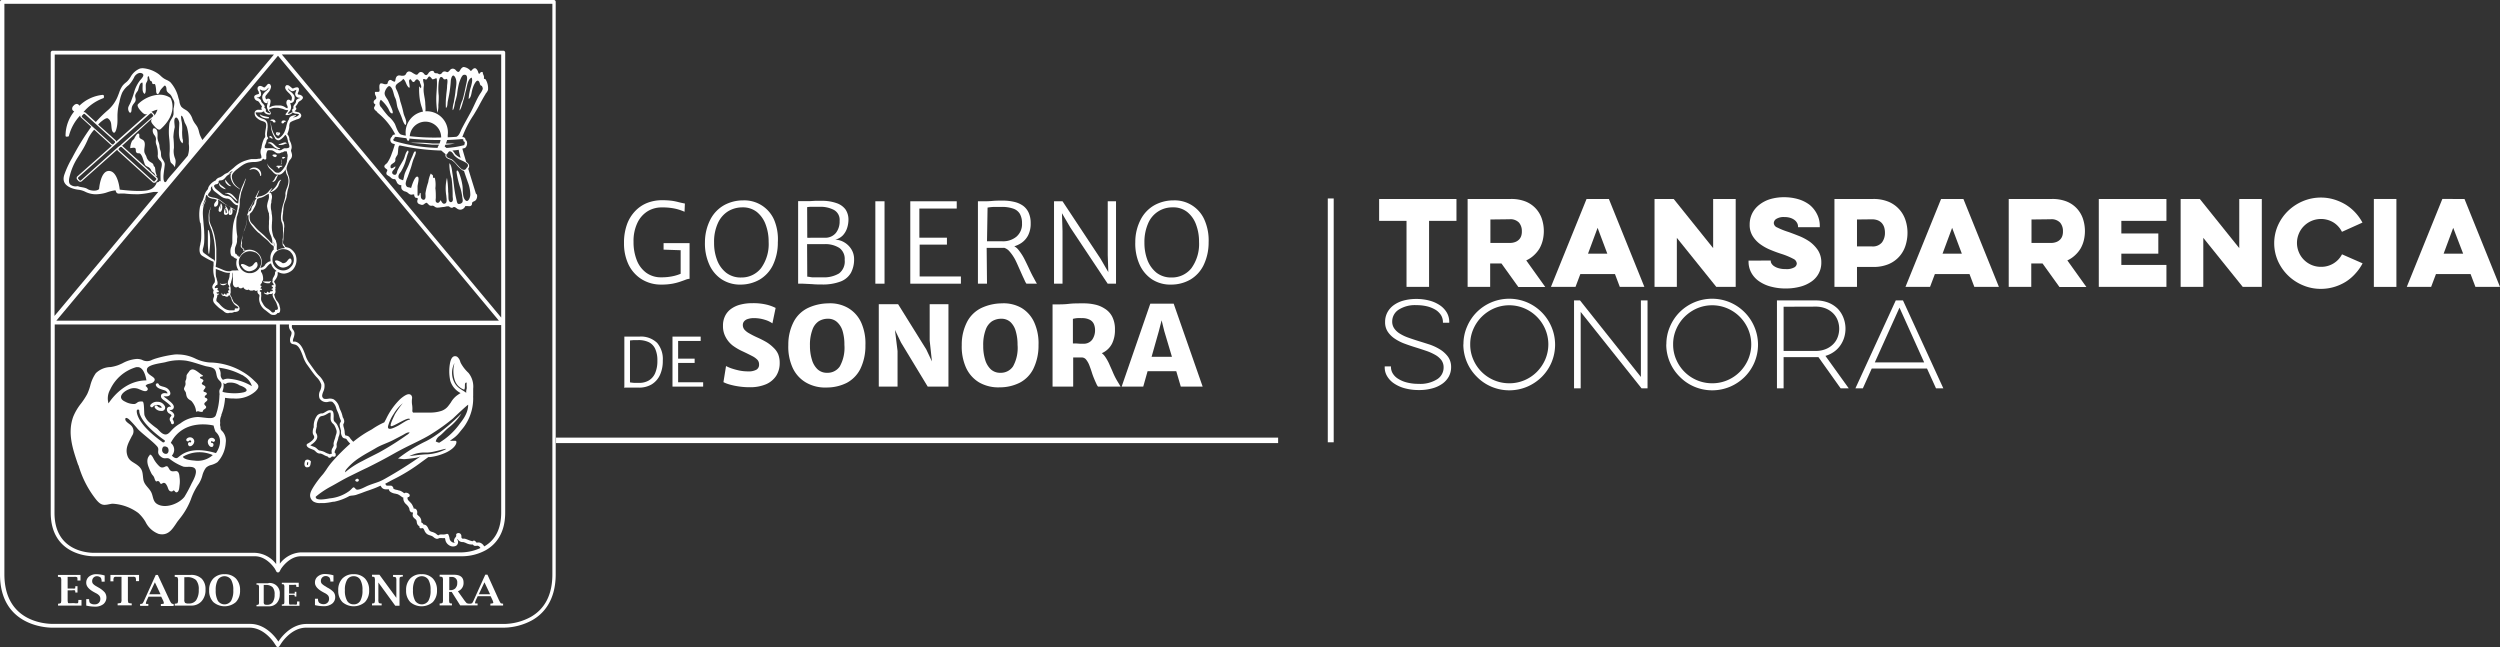 <svg id="Capa_2" data-name="Capa 2" xmlns="http://www.w3.org/2000/svg" viewBox="0 0 443.54 114.79"><rect x="0" y="0" width="443.54" height="114.79" fill="#333333" stroke="none"/><defs><style>.cls-1{fill:#fff;}</style></defs><rect class="cls-1" x="235.57" y="35.21" width="1.05" height="43.26"/><path class="cls-1" d="M47.64,103.48H45.51v.26h.05c.19,0,.3,0,.33.11a.87.87,0,0,1,.06.44v2.48a1,1,0,0,1-.06.46.65.65,0,0,1-.33.09h-.05v.25H47.7a1.82,1.82,0,0,0,1.4-.57,2.23,2.23,0,0,0,.53-1.56,1.79,1.79,0,0,0-2-2Zm.75,3.36a1.15,1.15,0,0,1-1,.46.84.84,0,0,1-.49-.09.58.58,0,0,1-.11-.43v-3h.31a1.7,1.7,0,0,1,1.26.4,1.84,1.84,0,0,1,.36,1.29A2.4,2.4,0,0,1,48.39,106.84Z"/><path class="cls-1" d="M52.7,106.87c0,.23,0,.36-.08.38a1,1,0,0,1-.45,0h-.35a1.84,1.84,0,0,1-.44,0c-.07,0-.11-.18-.11-.49v-1.22h.59a1.19,1.19,0,0,1,.35,0s.07.1.08.24v.06h.29V105h-.29v.06c0,.16,0,.25,0,.26h-1v-1.56h.88a.74.74,0,0,1,.33,0s.07.1.07.2a1.49,1.49,0,0,0,0,.17v0H53v-.74H50v.26h.06c.19,0,.29,0,.33.11a.87.87,0,0,1,.06.44v2.48a1,1,0,0,1-.06.46.65.65,0,0,1-.33.09H50v.25h3.13v-.77H52.7Z"/><path class="cls-1" d="M13.9,106.5q0,.45-.09.51a1.7,1.7,0,0,1-.62,0h-.46a3.52,3.52,0,0,1-.58,0c-.1,0-.15-.24-.15-.65v-1.63h.79a1.65,1.65,0,0,1,.47,0c.06,0,.1.14.1.33v.06h.39V104h-.39v.06c0,.23,0,.34-.07.35a2.07,2.07,0,0,1-.5,0H12v-2.07H13.2a.9.9,0,0,1,.44.06c.06,0,.1.12.1.27s0,.09,0,.21V103h.54v-1h-4v.34h.07c.24,0,.4.06.45.13a1.48,1.48,0,0,1,.07.59v3.32a1.56,1.56,0,0,1-.07.59.72.72,0,0,1-.45.13H10.3v.34h4.16v-1h-.55Z"/><path class="cls-1" d="M17.48,104.24l-.36-.21a2.37,2.37,0,0,1-.61-.45.71.71,0,0,1-.16-.47.88.88,0,0,1,.24-.63.82.82,0,0,1,.6-.25,1,1,0,0,1,.69.27,1.37,1.37,0,0,1,.15.64v.06h.54v-1.1a5.62,5.62,0,0,0-1.47-.23,2,2,0,0,0-1.31.43,1.37,1.37,0,0,0-.49,1.11c0,.59.45,1.14,1.37,1.64l.37.2a1.75,1.75,0,0,1,.6.46.86.86,0,0,1,.16.55.92.92,0,0,1-.27.69.94.94,0,0,1-.7.27A1.23,1.23,0,0,1,16,107c-.11-.09-.17-.29-.19-.62v-.08H15.3v1.14a6.93,6.93,0,0,0,1.53.19,2.33,2.33,0,0,0,1.5-.44,1.54,1.54,0,0,0,.26-2.08A4.09,4.09,0,0,0,17.48,104.24Z"/><path class="cls-1" d="M19.59,103.14h.54V103a1,1,0,0,1,.1-.58.72.72,0,0,1,.44-.09h.89v4a1.09,1.09,0,0,1-.09.59c-.05.07-.23.1-.53.13h-.07v.34h2.5v-.34h-.06a1.42,1.42,0,0,1-.53-.1,1.78,1.78,0,0,1-.09-.62v-4h.89a.75.75,0,0,1,.45.09,1.06,1.06,0,0,1,.09.58v.1h.55V102H19.59Z"/><path class="cls-1" d="M30.38,107a4.16,4.16,0,0,1-.34-.62L28,102h-.37l-2,4.41a3.38,3.38,0,0,1-.33.64.68.68,0,0,1-.37.1h-.07v.34h1.46v-.34h-.07l-.14,0c-.15,0-.23,0-.23-.12a2,2,0,0,1,.2-.59l.27-.58H28.6l.28.57a1.74,1.74,0,0,1,.2.6c0,.07-.16.11-.47.14h-.07v.34h2.27v-.34h0A.73.73,0,0,1,30.38,107Zm-3.9-1.57,1-2.12,1,2.12Z"/><path class="cls-1" d="M33.82,102h-.29l-.78,0H31v.34h.07c.25,0,.39.06.44.13a1.25,1.25,0,0,1,.08.59v3.32a1.31,1.31,0,0,1-.08.59c0,.07-.19.11-.44.13H31v.34H33.9a2.38,2.38,0,0,0,1.86-.77,2.93,2.93,0,0,0,.7-2.07,2.61,2.61,0,0,0-.68-1.94A2.68,2.68,0,0,0,33.82,102Zm1,4.46a1.52,1.52,0,0,1-1.32.61,1.14,1.14,0,0,1-.66-.11.79.79,0,0,1-.14-.56v-4h.41a2.27,2.27,0,0,1,1.67.51,2.49,2.49,0,0,1,.48,1.73A3.16,3.16,0,0,1,34.82,106.45Z"/><path class="cls-1" d="M39.85,101.87a2.68,2.68,0,0,0-2,.76,2.89,2.89,0,0,0-.74,2.11,2.85,2.85,0,0,0,.74,2.08,3.06,3.06,0,0,0,4,0,2.89,2.89,0,0,0,.74-2.08,2.93,2.93,0,0,0-.74-2.11A2.68,2.68,0,0,0,39.85,101.87ZM41,106.6a1.41,1.41,0,0,1-2.34,0,3.74,3.74,0,0,1-.39-1.88,3.7,3.7,0,0,1,.39-1.87,1.41,1.41,0,0,1,2.34,0,3.59,3.59,0,0,1,.39,1.87A3.64,3.64,0,0,1,41,106.6Z"/><path class="cls-1" d="M58.07,104.24,57.7,104a2.57,2.57,0,0,1-.61-.45.71.71,0,0,1-.16-.47.88.88,0,0,1,.24-.63.86.86,0,0,1,.6-.25.93.93,0,0,1,.68.27,1.14,1.14,0,0,1,.16.64v.06h.55v-1.1a5.69,5.69,0,0,0-1.47-.23,1.93,1.93,0,0,0-1.31.43,1.35,1.35,0,0,0-.5,1.11c0,.59.46,1.14,1.37,1.64l.37.2a1.81,1.81,0,0,1,.61.46.92.92,0,0,1,.15.55.88.88,0,0,1-.27.69.94.94,0,0,1-.7.27,1.23,1.23,0,0,1-.8-.27.93.93,0,0,1-.19-.62v-.08h-.54v1.14a7,7,0,0,0,1.53.19,2.35,2.35,0,0,0,1.5-.44,1.44,1.44,0,0,0,.56-1.19,1.39,1.39,0,0,0-.3-.89A4,4,0,0,0,58.07,104.24Z"/><path class="cls-1" d="M62.75,101.87a2.66,2.66,0,0,0-2,.76,2.89,2.89,0,0,0-.74,2.11,2.85,2.85,0,0,0,.74,2.08,3.06,3.06,0,0,0,4,0,2.89,2.89,0,0,0,.74-2.08,2.93,2.93,0,0,0-.74-2.11A2.68,2.68,0,0,0,62.75,101.87Zm1.17,4.73a1.3,1.3,0,0,1-1.17.62,1.28,1.28,0,0,1-1.16-.62,3.53,3.53,0,0,1-.4-1.88,3.49,3.49,0,0,1,.4-1.87,1.3,1.3,0,0,1,1.16-.62,1.32,1.32,0,0,1,1.17.62,3.59,3.59,0,0,1,.39,1.87A3.64,3.64,0,0,1,63.92,106.6Z"/><path class="cls-1" d="M69.73,102.35h.08c.25,0,.4.06.45.13a1.57,1.57,0,0,1,.06.59v3l-3-4.1H66v.34H66c.25,0,.4.06.45.13a1.48,1.48,0,0,1,.07.59v3.32a1.31,1.31,0,0,1-.08.59c0,.07-.19.11-.44.13H66v.34h1.71v-.34h-.06c-.25,0-.4-.06-.45-.13a1.37,1.37,0,0,1-.07-.59v-3l3,4.12h.75v-4.46c0-.33,0-.53.08-.59s.2-.11.45-.13h.06V102H69.73Z"/><path class="cls-1" d="M74.79,101.87a2.65,2.65,0,0,0-2,.76,2.89,2.89,0,0,0-.74,2.11,2.85,2.85,0,0,0,.74,2.08,3.06,3.06,0,0,0,4,0,2.89,2.89,0,0,0,.74-2.08,2.93,2.93,0,0,0-.74-2.11A2.66,2.66,0,0,0,74.79,101.87ZM76,106.6a1.41,1.41,0,0,1-2.34,0,3.64,3.64,0,0,1-.39-1.88,3.59,3.59,0,0,1,.39-1.87,1.41,1.41,0,0,1,2.34,0,3.5,3.5,0,0,1,.39,1.87A3.54,3.54,0,0,1,76,106.6Z"/><path class="cls-1" d="M88.82,107a5.52,5.52,0,0,1-.34-.62l-2-4.43h-.38l-2,4.41a2.83,2.83,0,0,1-.33.64.64.64,0,0,1-.36.1H83.2a1,1,0,0,1-.41-.1,5.75,5.75,0,0,1-.5-.62l-1.05-1.48a1.55,1.55,0,0,0,1-1.56c0-.9-.56-1.37-1.68-1.37h-.34l-.67,0H78v.34h.07c.25,0,.39.06.45.13a1.31,1.31,0,0,1,.07.59v3.32a1.37,1.37,0,0,1-.07.59c-.06.07-.2.11-.45.13H78v.34h2.18v-.34h-.07c-.2,0-.33-.06-.37-.13a1.64,1.64,0,0,1-.06-.59v-1.33h.46l1.51,2.39h3.08v-.34h-.08l-.13,0c-.16,0-.24,0-.24-.12a2,2,0,0,1,.2-.59l.27-.58h2.3l.27.57a1.74,1.74,0,0,1,.2.6c0,.07-.16.11-.47.14H87v.34h2.26v-.34h0A.74.74,0,0,1,88.82,107Zm-8-2.65a1.21,1.21,0,0,1-.91.35h-.2v-2.34h.41a.93.93,0,0,1,1,1.06A1.25,1.25,0,0,1,80.79,104.36Zm4.13,1.08,1-2.12,1,2.12Z"/><path class="cls-1" d="M63.21,85l0,0c-.51.24.13.64.38.37S63.43,84.79,63.21,85Z"/><path class="cls-1" d="M55.34,79.7l.33.13a1.39,1.39,0,0,1,.27.21l.19.18a1,1,0,0,0,.55.25l.22,0a3,3,0,0,1,.55.24,2.48,2.48,0,0,0,.68.28.42.42,0,0,0,.39.23h0a.44.44,0,0,0,.35-.24H59A.59.59,0,0,0,59.4,81l0,0a.29.29,0,0,0,.15-.37l0,0a.28.28,0,0,0,0-.09.27.27,0,0,0-.16-.22c-.06-.08,0-.21.1-.51l.08-.14a1.54,1.54,0,0,0,.15-.32,1.29,1.29,0,0,0,0-.38,1,1,0,0,1,0-.18,4,4,0,0,1,.15-.54,3.19,3.19,0,0,0,.16-.55c0-.11.06-.22.1-.33a1.82,1.82,0,0,0,.12-.94,4.9,4.9,0,0,0-.47-1.14,2,2,0,0,0-.31-.37.75.75,0,0,1-.27-.42,2.93,2.93,0,0,1,0-.53c0-.45,0-.91-.29-1.12a1,1,0,0,0-.89.07l-.33.19a1.8,1.8,0,0,1-.46.23l-.22,0a1.3,1.3,0,0,0-.72.35,3.09,3.09,0,0,0-.63,1.72l0,.25c0,.1,0,.2-.07.31a2.26,2.26,0,0,0-.1.86,1,1,0,0,0,.15.39.68.68,0,0,1,.11.33c0,.37-.63.89-1.19,1.17a.28.28,0,0,0-.15.32C54.52,79.41,55,79.57,55.34,79.7Zm.95-2.16a1.07,1.07,0,0,0-.17-.64,1.43,1.43,0,0,1-.09-.2,1.78,1.78,0,0,1,.09-.66c0-.12.06-.24.08-.35l0-.26A2.67,2.67,0,0,1,56.71,74a.71.71,0,0,1,.43-.19l.28-.07a2.84,2.84,0,0,0,.58-.28l.29-.17a.72.72,0,0,1,.33-.1h0c.07.07.05.43.05.62a2.86,2.86,0,0,0,0,.66,1.24,1.24,0,0,0,.42.71,1.43,1.43,0,0,1,.23.27,4,4,0,0,1,.4,1,1.42,1.42,0,0,1-.1.66,3.64,3.64,0,0,0-.11.39,3.4,3.4,0,0,1-.15.49,5.43,5.43,0,0,0-.17.61,1.46,1.46,0,0,0,0,.29.59.59,0,0,1,0,.23,1.19,1.19,0,0,1-.1.18c0,.07-.07.14-.1.2a1.1,1.1,0,0,0-.08,1,.57.57,0,0,0-.18,0,.4.4,0,0,0-.2.12.35.35,0,0,0-.19-.1,2.44,2.44,0,0,1-.62-.25A2.41,2.41,0,0,0,57,80a1.23,1.23,0,0,0-.25-.06.54.54,0,0,1-.32-.16l-.15-.13a1.8,1.8,0,0,0-.38-.3,3.19,3.19,0,0,0-.41-.16,3.63,3.63,0,0,1-.44-.19C55.6,78.67,56.24,78.13,56.29,77.54Z"/><path class="cls-1" d="M55.15,82a.23.23,0,0,0-.07-.23.81.81,0,0,0-.53-.23.54.54,0,0,0-.36.14.2.2,0,0,0-.07.09c-.2.58-.12,1,.23,1.13a.75.75,0,0,0,.24,0c.45,0,.5-.49.53-.76A.66.66,0,0,1,55.15,82Zm-.48.14a.92.92,0,0,1-.07.36.13.13,0,0,1-.09,0c-.08,0-.07-.24,0-.48a.24.24,0,0,1,.18,0S54.68,82.07,54.67,82.11Z"/><path class="cls-1" d="M98.3,0H.33A.33.33,0,0,0,0,.33V101.89c0,9.21,8.33,9.47,9.28,9.47h35c2.7,0,4.42,2.79,4.44,2.83l.3.45a.33.33,0,0,0,.28.15.33.33,0,0,0,.27-.15l.3-.46s1.74-2.82,4.44-2.82h35a10.82,10.82,0,0,0,5.08-1.31c1.92-1.08,4.2-3.38,4.2-8.16V.33A.33.33,0,0,0,98.3,0ZM98,101.89c0,3.58-1.3,6.13-3.86,7.58a10.13,10.13,0,0,1-4.75,1.23h-35c-3.08,0-4.93,3-5,3.13v0h0c-.08-.12-1.93-3.14-5-3.14h-35c-1.44,0-8.61-.43-8.61-8.81V.67H98Z"/><path class="cls-1" d="M9,90.94c0,7.54,6.85,7.75,7.63,7.75H45.23c2.16,0,3.55,2.24,3.55,2.24l.24.45a.34.34,0,0,0,.3.18.33.33,0,0,0,.29-.18l.23-.43s1.39-2.26,3.56-2.26H82a8.87,8.87,0,0,0,4.17-1.07c1.58-.89,3.46-2.77,3.46-6.68V9.33A.33.33,0,0,0,89.26,9H9.38A.34.34,0,0,0,9,9.33V57l0,0,0,0ZM82,98H53.4a5,5,0,0,0-3.75,2V57.56h1.62a.22.22,0,0,1,0,.08,1.38,1.38,0,0,0,.13.79,1.4,1.4,0,0,0,.2.3.54.54,0,0,1,.12.44,1.71,1.71,0,0,1-.13.49,1.94,1.94,0,0,0-.14.59c0,.66.28.76.66.83l.21.05c.71.17,1.06,1.1,1.4,2a6.05,6.05,0,0,0,.66,1.42l.55.76c.25.36.52.73.79,1.08a6.94,6.94,0,0,0,.49.57A3.23,3.23,0,0,1,57,68.22a2.06,2.06,0,0,1-.19,1.06,1.72,1.72,0,0,0-.12,1.39,1.39,1.39,0,0,0,1.6.61,1.24,1.24,0,0,1,.65,0,2,2,0,0,1,.71,1.13,4.47,4.47,0,0,0,.25.64,4.93,4.93,0,0,1,.27.73,4.26,4.26,0,0,0,.15.47,1,1,0,0,0,.09.21.53.53,0,0,1,.07.28.4.4,0,0,1-.08.18,1,1,0,0,0-.13.33,2,2,0,0,0,.12.72c0,.13.07.26.1.4a2.13,2.13,0,0,1,0,.27,1.52,1.52,0,0,0,.34,1,.73.73,0,0,0,.37.15,1.94,1.94,0,0,1,.22.07,2.18,2.18,0,0,1,.17.21,1,1,0,0,0,.1.15c.06.07.14.17.24.27l.2.23A36.37,36.37,0,0,0,59,81.85a12.14,12.14,0,0,0-1.11,1.48c-.27.38-.52.75-.76,1a17.71,17.71,0,0,0-1.56,2.12c-.42.71-1,1.67,0,2.51a2.13,2.13,0,0,0,1.31.29h.69a11.35,11.35,0,0,0,1.5-.23l.19,0A9.46,9.46,0,0,0,62,88h0a2.63,2.63,0,0,1,.49-.08,3.94,3.94,0,0,0,.66-.11l.34-.12h0c.32-.11.69-.23.87-.31.42-.16.72-.27,1.06-.38l.88-.32c.38-.14.77-.31,1.2-.51a.52.52,0,0,1,.12.16.89.89,0,0,0,.74.48H69s0,0,0,.05a.63.63,0,0,0,.21.36,2,2,0,0,0,.92.36l.38.09a2.33,2.33,0,0,1,.58.34l.36.25.11,0a1.38,1.38,0,0,0,.52,1.22l.23.24a1.36,1.36,0,0,1,.25.39l.08.18a.28.28,0,0,1,0,.11.83.83,0,0,0,.19.39.45.45,0,0,0,.42.11h0a.42.42,0,0,1,0,.21.89.89,0,0,0,0,.5,1.28,1.28,0,0,0,.36.42,1.64,1.64,0,0,1,.23.23.88.88,0,0,1,.1.36,1.26,1.26,0,0,0,.1.38.77.77,0,0,0,.31.33s.06,0,.06,0a.6.6,0,0,1,0,.08.26.26,0,0,0,.09.26.27.27,0,0,0,.26.06c.31-.08.36,0,.53.36a1.53,1.53,0,0,0,.46.65,1.83,1.83,0,0,0,.57.25,2.21,2.21,0,0,1,.4.16l.18.13a1.21,1.21,0,0,0,.55.31.62.62,0,0,0,.46-.12s.07,0,.1,0a1.73,1.73,0,0,1,.41,0,4.36,4.36,0,0,0,.52,0,2.1,2.1,0,0,1,.06.24,1.41,1.41,0,0,0,.64,1,1.23,1.23,0,0,0,1.29.11.79.79,0,0,0,.31-.88.3.3,0,0,0-.13-.18l0,0s0,0,0,0l.11-.14,0,.06a.94.94,0,0,0,.78.49l.19,0a4.37,4.37,0,0,1,.46.16,2.35,2.35,0,0,0,1.25.28.6.6,0,0,0,.25.22,1.12,1.12,0,0,0,.43,0,.43.43,0,0,1,.2,0,.73.73,0,0,1,.43.34l0,.07A8.44,8.44,0,0,1,82,98ZM69.35,75.59c.32.25,3.3-1.92,3.39-1.15-.52,0-1.53.8-2.23,1.15-.42.2-1.86,1-1.66,0a7.26,7.26,0,0,1,1-2.16,7.18,7.18,0,0,1,1.61-1.89,17,17,0,0,0-1.42,2C70,73.72,69.09,75.38,69.35,75.59Zm11.34-8.12a2.64,2.64,0,0,0,1.66,1.66c.3-.31-.1-1.38.46-1.23v0c-.06.31,0,.71,0,1a2.1,2.1,0,0,0-.09.8c-.72-.58-1.63-.82-2.18-2a3.72,3.72,0,0,1,.1-3.3A5.4,5.4,0,0,0,80.69,67.47Zm2.37,4.34c0,1.69-1.24,3-1.62,3.55a12.24,12.24,0,0,1-3.52,3.19,2.7,2.7,0,0,1-.61-.23,1.59,1.59,0,0,1,.71-1c.59-.47.94-.93,1.52-1.41a9.22,9.22,0,0,0,2.33-2.55s-3.56,3.63-6.46,5a27.15,27.15,0,0,0-4.8,3c.26,0,.92.12,1.18.1.74-.07.87-.08,1.6-.18a4.23,4.23,0,0,0,1.23-.32,73.82,73.82,0,0,1-6.25,3.94,9.42,9.42,0,0,1-1.06.53c-.65.26-1.14.37-2.07.75-.49.2-1.81,1-2.14.57-.46-.59-.47-.15-1.14.37a7,7,0,0,1-3.46,1.3c-.45.07-2.6.54-2.48-.3l0,0a15.88,15.88,0,0,1,2.73-1.83c1.05-.56,2.18-1.27,3.4-1.85,1-.49,2-1,3-1.46,1.64-.81,3.22-1.64,4.77-2.52,2.75-1.55,4.94-2.38,6.75-3.55a33.76,33.76,0,0,0,3.7-2.67C81,73.63,82.92,71.83,83.06,71.81Zm-4,7.91a8.11,8.11,0,0,1-3.23.88c-.86,0-3.21.33-3.21.33a5.89,5.89,0,0,1,3-.64C76.86,80.34,79.53,79.35,79.05,79.72ZM69.71,78.1l1.74-.91c.34-.18.83-.56,1.23-.46a1.63,1.63,0,0,1-.54.47,50.15,50.15,0,0,1-4.86,3.06c-1,.52-2,1-3,1.54a14.66,14.66,0,0,0-3.06,2c0-.18.09-.37.23-.54a10.42,10.42,0,0,1,2.36-2.07c.94-.63,2-1.17,2.9-1.71S68.73,78.6,69.71,78.1ZM88.92,90.94c0,2.82-1,4.85-3,6l-.1-.14a1.33,1.33,0,0,0-.72-.54,1.29,1.29,0,0,0-.38,0h-.19a.22.22,0,0,1-.06-.07.75.75,0,0,0-.25-.25.3.3,0,0,0-.26,0,.22.22,0,0,0-.1.09,4.6,4.6,0,0,1-.85-.27,5.27,5.27,0,0,0-.55-.19l-.21,0c-.24,0-.28,0-.39-.22,0,0,0-.1,0-.15a.61.61,0,0,0-.25-.56.57.57,0,0,0-.53,0,.28.28,0,0,0-.13.36c0,.1,0,.13-.12.31a1,1,0,0,0-.29.7.28.28,0,0,0,.13.23.32.32,0,0,0,.16,0l0,0a.7.7,0,0,1-.66-.09.86.86,0,0,1-.42-.68,3.89,3.89,0,0,0-.17-.58.25.25,0,0,0-.15-.15.28.28,0,0,0-.22,0,1.89,1.89,0,0,1-.62.09,3.91,3.91,0,0,0-.48,0,.65.65,0,0,0-.3.13c-.06,0-.06,0-.08,0a1,1,0,0,1-.28-.19,1.44,1.44,0,0,0-.25-.18,2.78,2.78,0,0,0-.5-.21,1.4,1.4,0,0,1-.42-.17,1.29,1.29,0,0,1-.29-.43c-.13-.29-.33-.71-.85-.71a.6.6,0,0,0-.28-.32c-.07,0-.09-.06-.11-.1s0-.13,0-.21a1.19,1.19,0,0,0-.19-.59,1.62,1.62,0,0,0-.31-.34,1.64,1.64,0,0,1-.23-.23.59.59,0,0,1,0-.24.85.85,0,0,0-.17-.66.48.48,0,0,0-.46-.14.36.36,0,0,1,0-.1,1.11,1.11,0,0,0-.08-.21l-.08-.17a1.85,1.85,0,0,0-.34-.53l-.25-.26c-.25-.25-.35-.34-.35-.7a.85.85,0,0,0,.17-.1l.07,0a.31.31,0,0,0,.14-.18.26.26,0,0,0,0-.23.77.77,0,0,0-.76-.33.27.27,0,0,0-.18.1l-.1-.08a2.5,2.5,0,0,0-.71-.41c-.14,0-.3-.08-.46-.12a1.7,1.7,0,0,1-.67-.22s0,0,0-.09a.57.57,0,0,0-.38-.44c-.06,0-.09,0-.31,0s-.28,0-.32,0c-.26,0-.29-.09-.36-.22a.83.83,0,0,0-.08-.12l1-.54.4-.21a31.66,31.66,0,0,0,5.06-3.12l1.2-.87h.32a9.28,9.28,0,0,0,2.48-.66c.82-.31,2.14-1.12,2.18-2a.19.19,0,0,0-.06-.16.2.2,0,0,0-.16-.07h-.06c-.3,0-.58,0-.86,0,.21-.17.42-.31.69-.51l0,0a5.27,5.27,0,0,0,.9-.86l.5-.62a7,7,0,0,0,.82-1.15,8.52,8.52,0,0,0,1.2-4.47,2.38,2.38,0,0,1,0-.38v-.51c0-.25,0-.5,0-.74a3.85,3.85,0,0,0-.83-2.8,6.83,6.83,0,0,1-1.39-1.79l-.08-.22a1.65,1.65,0,0,0-.52-.84.74.74,0,0,0-.39-.12c-.57,0-.76.69-.85,1a7.82,7.82,0,0,0,0,3.37,3.69,3.69,0,0,0,1.83,2.18h0c-.12.06-.23.14-.33.2l-.13.09a4,4,0,0,0-1.26,1.36c-.15.21-.28.4-.42.57a2.62,2.62,0,0,1-1.27.94,6.36,6.36,0,0,1-1.9.3H73.29a.45.45,0,0,1-.13-.4,4.67,4.67,0,0,0-.06-1.07,4.21,4.21,0,0,1,0-1,.75.75,0,0,0-.14-.61.57.57,0,0,0-.43-.18c-.13,0-.52,0-1.51.85a12.13,12.13,0,0,0-2.52,3.54l-.32.6h0A13.51,13.51,0,0,0,66,76.16l-.7.39a19.11,19.11,0,0,0-2.33,1.59l-.3.24-.23-.25c-.08-.09-.16-.17-.21-.24a.44.44,0,0,1-.08-.11,1.34,1.34,0,0,0-.29-.34,1.39,1.39,0,0,0-.44-.17l-.13,0a1.37,1.37,0,0,1-.14-.63,3.61,3.61,0,0,0-.15-.78,1.71,1.71,0,0,1-.09-.5.48.48,0,0,1,0-.11.88.88,0,0,0,.16-.42,1,1,0,0,0-.13-.55s0-.1-.07-.16-.1-.3-.14-.44a4.9,4.9,0,0,0-.3-.83,4.23,4.23,0,0,1-.23-.57,2.38,2.38,0,0,0-1-1.43,1.62,1.62,0,0,0-1-.1c-.53.06-.84.08-1-.32-.11-.19,0-.57.15-.94a2.35,2.35,0,0,0,.2-1.4,3.71,3.71,0,0,0-1-1.48,5.82,5.82,0,0,1-.46-.53c-.26-.34-.52-.71-.78-1.07l-.55-.77a5,5,0,0,1-.59-1.27c-.37-1-.79-2.11-1.78-2.36l-.25,0-.17,0s0,0,0-.24a1.87,1.87,0,0,1,.11-.42,2.5,2.5,0,0,0,.16-.64,1,1,0,0,0-.24-.8,1.18,1.18,0,0,1-.14-.22.84.84,0,0,1-.07-.5.49.49,0,0,1,0-.12H88.92Zm0-81.28V56.34L50,9.66Zm-.41,47.23H10l39.32-47ZM26.91,20.12l.22.26a.19.19,0,0,1,0,.27l-5.87,5.21a.28.28,0,0,0-.11.08l-.07.07-.05,0L14.36,32a.18.18,0,0,1-.12.05.16.16,0,0,1-.13-.06h0l-.22-.25a.19.19,0,0,1,0-.27l.47-.41,6.13-5.45,6.15-5.46a.21.21,0,0,1,.13-.05A.2.2,0,0,1,26.91,20.12Zm-.05-.27a4.08,4.08,0,0,1,1.08-.4,3.8,3.8,0,0,1-.54,1.05.41.41,0,0,0-.1-.27L27.07,20A.36.36,0,0,0,26.86,19.85Zm-5.29,6.23,6.11,5.54a.19.19,0,0,1,0,.27l-.14.15-.08.1a.31.31,0,0,1-.13.06h0a.19.19,0,0,1-.13-.05l-3.62-3.29-2.49-2.25a.19.19,0,0,1,0-.27l.11-.12,0,0,.08-.08a.13.13,0,0,1,.07-.05h.07A.15.15,0,0,1,21.57,26.08Zm-1.19-.77-.08.09-.15.16a.2.2,0,0,1-.14.06.22.22,0,0,1-.13,0l-2.19-2-.84-.76-.49-.44-1.8-1.64a.19.19,0,0,1,0-.27l.23-.25a.2.2,0,0,1,.14-.06.17.17,0,0,1,.13.05l1.77,1.61.5.45.64.59,1.75,1.58.67.61A.19.19,0,0,1,20.38,25.31ZM16.71,23l.88.81,2.14,1.94a.39.39,0,0,0,.14.08l-5.41,4.81-.72.64a.42.42,0,0,0-.14.28.41.41,0,0,0,.1.3l.23.25a.31.31,0,0,0,.11.09.46.46,0,0,0,.2.05.38.38,0,0,0,.27-.1l6.3-5.6a.41.41,0,0,0,.13.23l2.14,1.94,4,3.61a.39.39,0,0,0,.28.1.43.43,0,0,0,.28-.11l0,0,.09-.09.14-.16a.41.41,0,0,0,0-.58l-6.11-5.55a.26.26,0,0,0-.11-.07L27,21c-.33.48-.21.72.39,1.39.36.41.64.61.87.61a.36.36,0,0,0,.23-.09c3-2.69,2-5.06,1.8-5.45a.19.19,0,0,0-.05-.09.23.23,0,0,0-.1-.07,3.48,3.48,0,0,0-1.86-.5,5.82,5.82,0,0,0-3.75,1.64.4.4,0,0,0-.12.21c0,.23.13.53.5.95s.65.68.93.68a.68.68,0,0,0,.31-.08l-5.53,4.91a.45.45,0,0,0-.14-.25l-.86-.79L18,22.63l-.58-.53a4,4,0,0,1,.59-.57c.25-.19.8-.65,1.1-.54a1.29,1.29,0,0,1,.55.71c.15.46.06,1.32.35,1.7.51.65.77-1.06.8-1.38.07-.67,0-1.33.05-2a8.78,8.78,0,0,1,.33-1.91,7.64,7.64,0,0,1,.48-1.65,4,4,0,0,1,1.19-1.38,5.45,5.45,0,0,0,1-1.49c.26-.43.9-.87,1.41-.53s-.32,1-.56,1.38a6,6,0,0,0-.83,1.64,19.8,19.8,0,0,1-.73,2.13c-.12.27-.3.55-.39.82a1.1,1.1,0,0,0,.2.91c.4.27.37-.5.4-.73a1.58,1.58,0,0,1,.35-.79c.17-.24.33-.37.36-.67s-.14-.57-.07-.89a2.42,2.42,0,0,1,.42-.71c.22-.33.28-1.54.85-1.49.13.6-.2,1.66.4,2,.33-.37.13-1.23.21-1.72.05-.3.22-.43.29-.71s-.11-.76.27-.67a1.82,1.82,0,0,0,.22.75c.07.1.18.06.26.16s.06.33.14.39c.27.2.39-.18.52.3a6,6,0,0,1,.12.85c0,.18,0,.62.24.68s.41-.52.53-.71a4.53,4.53,0,0,1,.5-.57c.19-.24.35-.37.51.06.1.26,0,.52.18.78s.41.36.6.57a2.89,2.89,0,0,1,.38.69,1.53,1.53,0,0,1,.29.71,4.67,4.67,0,0,1-.14,1.06c0,.31,0,.62,0,.93-.06.67-.63,1.09-.74,1.74a10.5,10.5,0,0,0,0,2.8,16.53,16.53,0,0,1,.06,2.11,5.44,5.44,0,0,0,.14,1.85c.09.22.26.31.44.49s.18.29.35.43c.06-.62.24-1,0-1.56a3.42,3.42,0,0,1-.18-1.83,17.2,17.2,0,0,0-.1-1.91A9.6,9.6,0,0,1,31,22.58c0-.42-.16-1.16,0-1.52.36-.65.81.41.81.77,0,1.06-.36,2.85.57,3.6a1.11,1.11,0,0,0,0-.82,10,10,0,0,1-.07-1.22,8,8,0,0,0-.07-1.77c-.07-.26-.28-1.64.18-.85a5.81,5.81,0,0,1,.32.88c.13.33.35.62.45,1a9.81,9.81,0,0,1,.3,2.86,4.47,4.47,0,0,1-.18,2.13l-2.22,2.61c-.45.52-.9,1-1.34,1.57-.13.16-.25.51-.45.5s-.29-.44-.29-.65a3.76,3.76,0,0,1,0-.58c.06-.62.16-1.25.22-1.85s-.56-1-.64-1.56c-.05-.33,0-.61-.11-.93a3,3,0,0,1-.18-.78c0-.61-.39-1-.35-1.67,0-.46.09-1.25-.41-1.49-.33-.15-.43,0-.45.38a1.35,1.35,0,0,0,.33.82,1.13,1.13,0,0,1,.24.85,1.6,1.6,0,0,0,.11.89A4.88,4.88,0,0,1,28,27.46a1,1,0,0,0,.18.78c.14.19.41.38.48.61.17.51-.14,1.19-.17,1.69s0,1.07,0,1.61c0,0-.12,0-.17-.09a.48.48,0,0,1-.51.28,1.91,1.91,0,0,1-1.23,1.3c-1.18.54-5.34,0-5.34,0s-.28-3.2-1.85-3.31-1.81,3.2-1.81,3.2c-.39.46-1.6.32-2.06,0s-1.47-.33-1.65-.49h-.18a1.51,1.51,0,0,1-1.22-.3c-.39-.39-.2-1.12-.08-1.59a10.9,10.9,0,0,1,1.39-3.19c.35-.55.68-1.07,1-1.61a15.65,15.65,0,0,0,.9-1.84A7.15,7.15,0,0,1,16.71,23Zm-7-13.33H48.6L35.91,24.84a8.21,8.21,0,0,1-.44-.9c-.06-.17-.11-.36-.16-.53A3.52,3.52,0,0,0,35,22.5c-.09-.15-.19-.29-.29-.43a4.32,4.32,0,0,1-.49-.79l-.08-.2a3.17,3.17,0,0,0-.88-1.36,3.52,3.52,0,0,0-.45-.3,2.71,2.71,0,0,1-.65-.49,2.33,2.33,0,0,1-.33-.91c0-.16-.07-.32-.11-.46l-.06-.17a6.24,6.24,0,0,0-1.45-2.82,2.92,2.92,0,0,0-.7-.41,4.36,4.36,0,0,1-.42-.23,3.64,3.64,0,0,1-.54-.43,3.67,3.67,0,0,0-.47-.4,5.54,5.54,0,0,0-2.75-1,2.19,2.19,0,0,0-.53.07,3.37,3.37,0,0,0-1.66,1.53c-.12.18-.23.34-.35.49a2.86,2.86,0,0,1-.5.48,3.38,3.38,0,0,0-.54.53,4.53,4.53,0,0,0-.62,1.27l-.15.38a6.47,6.47,0,0,1-1.74,2.61A21.07,21.07,0,0,0,17,21.65L15.19,20a.43.43,0,0,0-.28-.11l-.1,0a8.39,8.39,0,0,1,3.46-2.45.21.21,0,0,0,.17-.18l0-.16v-.05a.22.22,0,0,0-.22-.22h0a6.94,6.94,0,0,0-4.14,1.93.54.54,0,0,0-.47-.32.77.77,0,0,0-.55.31.68.68,0,0,0-.24.68.56.56,0,0,0,.35.33,6.86,6.86,0,0,0-1.54,4.31.2.2,0,0,0,.09.17.18.18,0,0,0,.13,0h.05l.17,0a.25.25,0,0,0,.17-.19,8.25,8.25,0,0,1,2-3.58.4.4,0,0,0,.13.37l1.82,1.66a44.61,44.61,0,0,0-3.4,5.53,16.67,16.67,0,0,0-1.39,3c-.34,1.09.06,1.83,1.24,2.32a5.19,5.19,0,0,0,1.35.32,3.76,3.76,0,0,1,1.19.38,4.25,4.25,0,0,0,1.83.42,7,7,0,0,0,1.66-.24l.34-.11a6.75,6.75,0,0,1,1.36-.34.29.29,0,0,1,.12,0,.87.87,0,0,1,.07.17.53.53,0,0,0,.38.39,2.37,2.37,0,0,0,.41,0h.75a17.64,17.64,0,0,0,1.94.12h.57a14,14,0,0,0,2.06-.29l.61-.12.45,0h.35l-18.41,22Zm0,47.9H49v42.51a5,5,0,0,0-3.75-2H16.67c-1.16,0-7-.34-7-7.08Z"/><path class="cls-1" d="M27.49,29.71c0-.1-.15-.17-.2-.26s-.05-.26-.17-.4-.48-.3-.69-.48a1.56,1.56,0,0,1-.45-.76c-.07-.23-.26-.47-.33-.71-.18-.59.16-1.23,0-1.84s-.74-.49-.92-.9c-.07-.15.09-.56-.13-.65s-.38.21-.46.31a3.86,3.86,0,0,0-.32.56c-.11.19-.31.29-.41.46a3.15,3.15,0,0,0-.31,1.24c.27,0,.66-.15.88,0s0,.59.26.81.46,0,.67.21a2.15,2.15,0,0,1,.43.82c.11.3.2.62.31.92s.21.4.54.54a1.11,1.11,0,0,1,.64.67c.14.3.32.27.53.51s.06.48.47.49h0l-.24-.75A6.47,6.47,0,0,0,27.49,29.71Z"/><path class="cls-1" d="M85.87,14h0a.65.65,0,0,1,0-.22.72.72,0,0,0,0-.17,1.7,1.7,0,0,0-.1-.32,1.07,1.07,0,0,1-.12-.41.1.1,0,0,0-.09-.11.43.43,0,0,0-.41.2c0,.06-.1.12-.16.12h0c-.06,0-.15-.26-.18-.37s-.07-.18-.1-.23c-.16-.27-.31-.39-.48-.39a.69.69,0,0,0-.46.29,2.4,2.4,0,0,1-.24.22,1.94,1.94,0,0,0-1.22-.72.48.48,0,0,0-.24.06,1.16,1.16,0,0,0-.41.47c-.19.32-.3.44-.57.25a1.19,1.19,0,0,1-.2-.19.74.74,0,0,0-.61-.3.67.67,0,0,0-.49.31l-.19.19a.37.37,0,0,1-.2.11.33.33,0,0,1-.12,0,1,1,0,0,0-.33-.11.52.52,0,0,0-.52.25.74.74,0,0,1-.25.21.4.4,0,0,1-.32,0L77.59,13l-.19,0a.5.5,0,0,1-.31-.1.29.29,0,0,1-.11-.14c0-.11-.12-.25-.5-.16A.91.91,0,0,0,76,13c-.13.18-.23.33-.43.33h0a.58.58,0,0,1-.35-.25.7.7,0,0,0-.6-.31.65.65,0,0,0-.41.28.53.53,0,0,1-.19.18c-.15.07-.31,0-.49-.11l-.15-.08-.21-.13a1.22,1.22,0,0,0-.59-.24h0a.59.59,0,0,0-.51.38,1.53,1.53,0,0,1-.14.21.52.52,0,0,1-.39.17,2.27,2.27,0,0,1-.35,0,2.11,2.11,0,0,0-.35-.05.59.59,0,0,0-.51.26,1.37,1.37,0,0,0-.17.53c-.05.27-.08.32-.16.32a.8.8,0,0,1-.32-.11l-.14-.08a.47.47,0,0,0-.29-.12.41.41,0,0,0-.3.16.87.87,0,0,0-.16.32c0,.14-.07.22-.21.27a1,1,0,0,1-.59-.07c-.22-.07-.43-.11-.55,0a.83.83,0,0,0-.13.56,1.48,1.48,0,0,0,0,.27,1,1,0,0,1,0,.5c0,.07-.14.11-.32.11h-.16a1.46,1.46,0,0,0-.21,0,.11.11,0,0,0-.1.09,1,1,0,0,0,.13.6.92.92,0,0,1,.11.39c0,.12-.07.19-.2.29a.57.57,0,0,0-.27.43.43.43,0,0,0,.22.37c.09.06.13.08,0,.31a.52.52,0,0,1-.06.13.41.41,0,0,0-.07.38.91.91,0,0,0,.31.37,1,1,0,0,1,.29.32l0,0a11.78,11.78,0,0,1,3.15,3.88h-.07a.55.55,0,0,0-.54.41.7.7,0,0,0-.11,1,.45.45,0,0,0,.24.19l.41.13c-.16.56-.34,1.11-.55,1.64a6.55,6.55,0,0,1-.82,1.68,1.54,1.54,0,0,1-.18.16c-.15.13-.33.27-.32.46s.16.3.3.41.2.14.22.21a.43.43,0,0,1-.07.28.58.58,0,0,0-.08.41c0,.16.25.29.44.41l.18.11.13.12a.91.91,0,0,0,.53.3.72.72,0,0,0,.24,0h0a.62.62,0,0,1,.12.16c.06.11.11.21.16.29a.88.88,0,0,0,.84.63v.12a1.09,1.09,0,0,0,.07.57A1.06,1.06,0,0,0,72,34l.24.12.18.14a1.07,1.07,0,0,0,.42.26.8.8,0,0,0,.31,0,.58.58,0,0,1,.34,0,1.3,1.3,0,0,1,0,.15,1.14,1.14,0,0,0,.07.22c.11.16.17.2.27.22l.14,0c.18.11.18.12.14.24a.89.89,0,0,0-.08.34c0,.43.34.53.62.61h0a.56.56,0,0,0,.61-.1,1.4,1.4,0,0,1,.18-.13c.23-.14.28-.12.46.08l.16.16a.55.55,0,0,0,.37.19.58.58,0,0,0,.19,0,.42.42,0,0,1,.2,0,.78.78,0,0,1,.27.14.83.83,0,0,0,.5.2h0a4.2,4.2,0,0,0,.62-.06l.37-.05c.24,0,.45-.07.68-.12l.16,0a.38.38,0,0,1,.35.1.71.71,0,0,0,.4.16.39.39,0,0,0,.21-.08.39.39,0,0,1,.16-.07.7.7,0,0,1,.32.12l.18.13a1,1,0,0,0,.59.23h.09a1,1,0,0,0,.83-.64H83a1.29,1.29,0,0,0,.45,0,.46.46,0,0,0,.3-.44.34.34,0,0,1,.07-.24.64.64,0,0,1,.23-.14,1.07,1.07,0,0,0,.39-.26,1.19,1.19,0,0,0,.2-.86.41.41,0,0,0-.2-.26c-.42-1.35-.92-2.95-1.37-4.44a.63.63,0,0,0,.16-.38.68.68,0,0,0-.22-.57,2.65,2.65,0,0,0-.3-.25c-.28-.92-.52-1.74-.68-2.35l.38-.09a.49.49,0,0,0,.28-.23,1.11,1.11,0,0,0,.11-1,.45.45,0,0,0-.2-.21.5.5,0,0,0-.49-.52h-.09A18.15,18.15,0,0,1,84,20.44c.34-.56.69-1.14,1-1.72l.07-.14c.34-.63.69-1.27,1.07-1.89,0-.07.09-.14.14-.21a2.12,2.12,0,0,0,.3-.52,3,3,0,0,0-.43-1.88A.3.3,0,0,0,85.87,14Zm-16,11c-.25-.39.11-.36.14-.57s.08-.14.13-.14a.17.17,0,0,1,.09,0l.17,0c.58.09,1.15.17,1.71.23a1.84,1.84,0,0,0,.14.34.2.2,0,0,0,.19.12h0a.22.22,0,0,0,.18-.2v-.2a49.77,49.77,0,0,0,5,.26h.54a3.17,3.17,0,0,1-.18.62c-.44,0-.87,0-1.3,0-.65-.07-1.33-.12-2-.14s-1.34,0-2,0l2,.16,2,.19c.4,0,.81,0,1.21,0l-.09.17-.12.2a.2.2,0,0,0,0,.2,29.51,29.51,0,0,1-7.46-1.14Zm2.83-.86a2.79,2.79,0,0,1,5.57.25A37.67,37.67,0,0,1,72.7,24.16ZM83.44,34.55c0,.44-.38,1.53-.91.94s-.37-1.86-.49-2.6a9.78,9.78,0,0,0-.62-2.27c-.24-.54-.47-.47-.4.07a15.89,15.89,0,0,0,.66,2.68A10.2,10.2,0,0,1,82,34.81c0,.34.22.79,0,1.12a.77.77,0,0,1-.72.24c-.2-.1-.25-.56-.3-.74a21.42,21.42,0,0,1-.46-2.68c-.1-.62-.13-1.23-.23-1.84s-.16-1.6-.56-1.95c0,.11,0,.23,0,.34a8.51,8.51,0,0,0,.39,2.36,23.68,23.68,0,0,1,.19,3.15c0,.3.16.8-.15,1s-.53-.15-.57-.43c-.06-.44,0-.89-.08-1.33a15.79,15.79,0,0,0-.21-2.49,7.74,7.74,0,0,0-.11,3.22c0,.36.22,1.12-.21,1.32s-.63-.3-.79-.58c-.19.23-.33.59-.68.43s-.18-.61-.19-.94c0-.52,0-1.08-.08-1.61a4.92,4.92,0,0,0-.11-1.88c-.54.27-.11-.57-.53-.52,0-.12-.08-.13-.18-.2a5.16,5.16,0,0,0-.44,1.51,11.37,11.37,0,0,0-.5,2c0,.3.09.75-.08,1s-.52.13-.67-.15,0-1-.19-.93,0,.6-.46.46c0-.55,0-1,0-1.61,0-.33.36-1.49.06-1.7-.51-.38-1.12,1.68-1.21,2-.21-.19-.56-.08-.76-.28a.82.82,0,0,1-.18-.68,4,4,0,0,1,.33-1c.16-.47.34-.94.5-1.41.23-.65.28-1,.5-1.63,0-.11.84-1.69.26-1.5-.16.05-.35.7-.43.86-.22.46-.41.93-.59,1.4s-.48,1-.68,1.49-.21.93-.37,1.36c-.32-.15-.81-.19-.82-.65s.36-.69.51-1a8.73,8.73,0,0,0,.68-1.49c.15-.47.28-1,.43-1.44.1-.32.27-.4.07-.72-.46.29-.52,1.15-.78,1.62-.35.63-.76,1.27-1.07,1.92-.09.21-.11.65-.35.76a.48.48,0,0,1-.58-.25c-.17-.5.63-.73.54-1.23-.2.12-.9.71-.85,0,0-.42.62-.54.78-.84s0-.4.11-.61a3.25,3.25,0,0,1,.33-.57c.21-.47,0-1.77.5-1.67s1,.2,1.43.28a38.12,38.12,0,0,0,5.63.6h.21l.77.65a.65.65,0,0,0,0,.36c.11.35.56.52,1,.65a4,4,0,0,1,1,.93,5.09,5.09,0,0,0,1,.93,1,1,0,0,0,.27.1c.21.67.44,1.31.68,2A6.3,6.3,0,0,1,83.44,34.55ZM82.85,29l0,0a.44.44,0,0,1,.14.52.67.67,0,0,1-.21.26s-.13.36-.45.36a.52.52,0,0,1-.22-.06l-.08,0c-.57-.33-1.49-1.7-2-1.87s-.89-.33-.83-.65a.76.76,0,0,1,0-.11.24.24,0,0,1,.06-.09s0,0,0,0l.16-.16h0l.13-.2h0l.07-.08a.24.24,0,0,1,.09-.06.28.28,0,0,1,.15,0c.25,0,.5.34.7.68a3.72,3.72,0,0,0,1.22.87A5.18,5.18,0,0,1,82.85,29Zm-2.59-2.3a11,11,0,0,0,1.12-.12A9.27,9.27,0,0,0,81.73,28a2.92,2.92,0,0,1-1-.68A2.27,2.27,0,0,0,80.26,26.7Zm1.88-2c.11,0,0,.4.22.43s0,.62,0,.62l-.38.09a16.24,16.24,0,0,1-2.77.41L78.91,26l0-.09.12-.24c.56,0,1.11-.11,1.65-.2l-1,0-.57,0a3.88,3.88,0,0,0,.21-.63c1.26-.05,2.16-.12,2.55-.16Zm3.51-8.92a2.71,2.71,0,0,1-.43.8c-.66,1-1.1,2.21-1.68,3.28s-1.07,1.93-1.58,2.9c-.25.47-.44,1.28-1,1.51,0,0-.59.05-1.53.09a2.19,2.19,0,0,0,0-.36A3.75,3.75,0,1,0,72,24a.11.11,0,0,0,0,.05c-.26,0-.51-.09-.76-.15-.58-.12-.93-1.32-1.16-1.87a4.83,4.83,0,0,0-1.18-1.41,14.72,14.72,0,0,1-1.2-1.51,1,1,0,0,1-.13-1.41,6.4,6.4,0,0,1,1.26,1.47c.17.25.28.7.53.87.42.27.34-.18.25-.47-.19-.55-.48-1.1-.7-1.62s-.83-1-.63-1.66a2.25,2.25,0,0,1,.35-.69c.21-.25.38-.43.61-.25.55.45.56,1.42.86,2s.24,1.21.46,1.81.58,1.26.8,1.95c.1.33.66,1.72.71.65,0-.67-.38-1.14-.5-1.77a18.13,18.13,0,0,0-.55-2,9.26,9.26,0,0,0-.54-1.8c-.25-.52-.52-.89,0-1.33.35-.3.77-.45,1.05-.87.45.3.49.95.83,1.36.63.79.12-.86.23-1.09.33-.64.44.45.85.27.24-.1.23-.42.53-.44s.26.23.5.33c0,.41.45.84.18,1.25-.12-.13-.12-.28-.28-.31a11.53,11.53,0,0,0,.14,2.42,8.27,8.27,0,0,0,.36,1.36c.1.31.16.82.41,1,.33-.13.19-1.36.17-1.69,0-.65-.17-1.26-.25-1.9a4.41,4.41,0,0,1,0-1.31c.06-.44-.2-.81-.11-1.22.45-.05.43.33.75-.12.21-.29.26-.49.58-.17s.18.41.58.29.47-.32.51.21c.07,1.13-.12,2.28-.11,3.42A16.19,16.19,0,0,0,77.6,20a3.64,3.64,0,0,0,.17-1.37,13.09,13.09,0,0,0,.07-1.66,10.31,10.31,0,0,1,0-2.42c.08-.4.17-1.17.68-.78.09.07.15.24.25.29s.1,0,.29,0,.1-.17.26,0,0,1,0,1.19c0,.57-.12,1.14-.15,1.7a12.39,12.39,0,0,0-.06,2.19c.29-.08.27-.84.32-1.1s.17-.82.25-1.23a20.48,20.48,0,0,0,.29-2.34c0-.44.28-1.57.75-.81s.15,1.8.08,2.58-.2,1.3-.29,1.94a4.59,4.59,0,0,0-.21,1.36c.26-.05.38-1.23.47-1.54a11.14,11.14,0,0,0,.32-1.23,15.67,15.67,0,0,1,.35-2c.12-.37.46-1.4.8-1.48,1-.24.54,1.29.44,1.78-.18.88-.36,1.79-.62,2.66a6.4,6.4,0,0,0-.54,1.88c.29-.21.56-1.38.68-1.75.21-.6.29-1.22.47-1.82s.29-2,1-2.27c.23.4,0,1.11-.09,1.54a9.07,9.07,0,0,0-.44,2.24c.45-.21.5-1.05.61-1.47a4.9,4.9,0,0,1,.4-1.13c.11-.2.41-.78.7-.61s.25.63.42.79.19,0,.29.26A.81.81,0,0,1,85.65,15.78Z"/><path class="cls-1" d="M35.59,39.62a15.8,15.8,0,0,1,.1,2.75,5.09,5.09,0,0,1-.13.83c0,.18-.08.37-.11.56-.05.36-.18,1.2.38,1.59a13.23,13.23,0,0,0,2.06,1.1c0,.2,0,.41,0,.62a5.23,5.23,0,0,0,.1,2v0a1.73,1.73,0,0,1,.11,1,.93.93,0,0,1-.11.16c-.18.25-.4.56-.29.88a.62.62,0,0,0,.12.2.47.47,0,0,0,.1.22.76.76,0,0,0-.08.2.6.6,0,0,0,.13.53h0a1.69,1.69,0,0,1,0,.32,1.87,1.87,0,0,1-.07.22.94.94,0,0,0,.06.91,4,4,0,0,0,.43.48l.16.15a3.89,3.89,0,0,0,.77.61l.24.17.13.11a1.21,1.21,0,0,0,.41.27.89.89,0,0,0,.31.06.91.91,0,0,0,.32-.06.37.37,0,0,1,.14,0l.18,0a1.24,1.24,0,0,0,.49-.15.66.66,0,0,1,.18,0,1.52,1.52,0,0,0,.38-.08.57.57,0,0,0,.4-.46c.06-.41-.39-.74-.78-1l-.23-.18a1.5,1.5,0,0,1-.11-.22l-.09-.19a1.3,1.3,0,0,1-.1-.23,2.88,2.88,0,0,0-.34-.65l0-.07a1,1,0,0,0,0-.17.37.37,0,0,0,.07-.14,2.85,2.85,0,0,0,0-.4v0a.41.41,0,0,1,0-.11.92.92,0,0,0,0-.19,1.36,1.36,0,0,0-.08-.49,1.67,1.67,0,0,1,0-.18A.87.87,0,0,1,41,50.1.36.36,0,0,1,41,50a5.33,5.33,0,0,0,.26-1.58v-.08a.27.27,0,0,1,.06.11,1.44,1.44,0,0,1,0,.46,2.58,2.58,0,0,0,0,.4c0,.3,0,.6,0,.93a.85.85,0,0,0,.21.58.5.5,0,0,0,.37.17.52.52,0,0,0,.35-.15.52.52,0,0,0,.47.32.57.57,0,0,0,.43-.22l0,0a.82.82,0,0,0,.66.5h.13a.75.75,0,0,0,.18-.08.65.65,0,0,0,.35.2l.22,0a.64.64,0,0,0,.39-.12.42.42,0,0,0,.67,0,.57.57,0,0,0,.07.68.85.85,0,0,0,.21.19s0,0,0,0l0,.26a2.05,2.05,0,0,0,.08,1.19l0,0a2.49,2.49,0,0,0,.82,1.16c.21.15.42.32.63.49l.32.24a.81.81,0,0,0,.54.22,1.65,1.65,0,0,0,.32,0,.72.72,0,0,0,.49-.34h.12a.34.34,0,0,0,.3-.18,1.61,1.61,0,0,0-.06-1.06l0-.07a2,2,0,0,0-.49-.86,2.14,2.14,0,0,1-.32-.66l0,0a4.33,4.33,0,0,1-.14-.47.61.61,0,0,0,.2-.29.72.72,0,0,0,0-.48.25.25,0,0,1,0-.07.57.57,0,0,0,0-.43.52.52,0,0,0,.07-.15.94.94,0,0,0-.2-.68.78.78,0,0,1-.08-.16,1.17,1.17,0,0,1,.16-.27l.12-.16a1.88,1.88,0,0,0,.36-.85,1.49,1.49,0,0,0,0-.21l0-.22a2.52,2.52,0,0,1,.29.1,2.06,2.06,0,0,0,.74.18h.17a2.55,2.55,0,0,0,1.42-.64A2.58,2.58,0,0,0,52.35,45a3,3,0,0,0-.87-.91,1.89,1.89,0,0,0-.54-.2,1,1,0,0,1-.35-.12,0,0,0,0,1,0,0s0-.1-.08-.17a1.08,1.08,0,0,0-.18-.26.76.76,0,0,1-.1-.14,1.34,1.34,0,0,1,0-.42,2.42,2.42,0,0,0,.06-.45c0-.4,0-.8.07-1.19s0-.55.07-.82a2.35,2.35,0,0,0-.08-.81c0-.1-.07-.18-.1-.26a1,1,0,0,1-.1-.3,4,4,0,0,1,.07-1.09,1.55,1.55,0,0,0,0-.21l.06-.54a5.53,5.53,0,0,1,.12-.83,5,5,0,0,1,.2-.58,6.3,6.3,0,0,0,.25-.77c0-.19.06-.37.09-.55a5.27,5.27,0,0,1,.15-.81,4.85,4.85,0,0,0,.28-1.54,3.3,3.3,0,0,0-.29-1.13,1.8,1.8,0,0,0-.08-.21L51,30.51a1.31,1.31,0,0,1-.16-.74,5.14,5.14,0,0,1,.37-1l.07-.16a1.38,1.38,0,0,1,.19-.28,1.06,1.06,0,0,0,.33-.93,2.87,2.87,0,0,0-.09-.37,1.35,1.35,0,0,1-.08-.3.74.74,0,0,1,.05-.23,1.31,1.31,0,0,0,.07-.4,2.42,2.42,0,0,0-.27-1,3.44,3.44,0,0,1-.14-.37,1.09,1.09,0,0,1,0-.17,1.78,1.78,0,0,0-.17-.47,1,1,0,0,0-.21-.29,4.51,4.51,0,0,0,.36-1.19l0-.08c0-.09,0-.17,0-.26.05-.34.09-.51.3-.64a3.6,3.6,0,0,1,.66-.3l.45-.18.09,0c.21-.08.56-.22.62-.59s-.39-.62-.55-.66l-.09,0-.18-.05a2.34,2.34,0,0,1-.38-.12c.24-.2.35-.3.33-.49a.35.35,0,0,0-.17-.25,2.11,2.11,0,0,1,.21-.31l.17-.24.06-.11a.8.8,0,0,1,.23-.32l.15-.1a1.17,1.17,0,0,0,.47-.41.33.33,0,0,0,0-.36.91.91,0,0,0-.61-.35c-.16,0-.22-.05-.25-.1s0-.08.06-.29a1.1,1.1,0,0,0,.15-.59.34.34,0,0,0-.32-.32h0a1.44,1.44,0,0,0-.55.13.87.87,0,0,1-.25.08h0a2,2,0,0,1-.28-.22c-.31-.26-.45-.37-.63-.37a.47.47,0,0,0-.17,0,.48.48,0,0,0-.24.35c-.05.35.29.71.71,1.1l.09.09.07.08c.23.3.35.47.31.74a1.32,1.32,0,0,1-.14.47l-.06-.06a.52.52,0,0,0-.37-.2c-.14,0-.37.07-.4.51a1,1,0,0,0,.14.53.77.77,0,0,1,.06.15.65.65,0,0,1,0,.33l-.08,0a1.63,1.63,0,0,1-.37-.19,1.86,1.86,0,0,0-.84-.3l-.47,0a2.9,2.9,0,0,0-1.05.16,3.13,3.13,0,0,0-.32.15l-.1.06a1.89,1.89,0,0,1,.07-.32c.14-.54.25-1,0-1.17a.44.44,0,0,0-.27-.09.54.54,0,0,0-.34.14.64.64,0,0,1-.11-.2c-.14-.34,0-.46.32-.83l0-.05a1.93,1.93,0,0,0,.64-1.16A.58.58,0,0,0,48,15.1h0a.19.19,0,0,0-.1-.14l0,0a.31.31,0,0,0-.22-.09h0a.38.38,0,0,0-.23.11l-.12.14c-.13.15-.33.39-.47.4l-.19-.09a1.07,1.07,0,0,0-.52-.19.45.45,0,0,0-.45.37.76.76,0,0,0,.14.55l.06.12v.05a1,1,0,0,1,.05.27c0,.05-.13.09-.29.14a1.22,1.22,0,0,0-.42.19.32.32,0,0,0-.14.27.78.78,0,0,0,.57.71.62.62,0,0,1,.2.11,1.57,1.57,0,0,1,.24.33,3.78,3.78,0,0,0,.22.33,1.24,1.24,0,0,1,.16.22.44.44,0,0,0-.11.39.49.49,0,0,0,.1.19H45.9a.68.68,0,0,0-.7.38,1.05,1.05,0,0,0,.37,1.06,2.36,2.36,0,0,0,1,.57,1.25,1.25,0,0,1,.25.09c.47.17.46.55.32,1.36a5.07,5.07,0,0,0-.09.65,1.34,1.34,0,0,0,0,.42,1.29,1.29,0,0,1,0,.25c0,.07,0,.07-.06.15a1.43,1.43,0,0,0-.16.23,5.65,5.65,0,0,0-.44,1.55s0,0,0,.07a1.48,1.48,0,0,0-.09.18,1.62,1.62,0,0,0,0,1,1.73,1.73,0,0,1,.08.41c0,.22,0,.22-.35.31l-.18,0a2.28,2.28,0,0,1-.65.06c-.19,0-.39,0-.6,0a7.23,7.23,0,0,0-1,.26l-.22.07a5.53,5.53,0,0,0-1.91,1.21c-.22.18-.42.35-.62.5l-.22.19a1.4,1.4,0,0,1-.2.17,1.67,1.67,0,0,1-.23.11,1.86,1.86,0,0,0-.45.25,3.08,3.08,0,0,1-.68.45l-.16.06a1.09,1.09,0,0,0-.59.42.7.7,0,0,0-.08.14l0,0h0l-.06,0a2.69,2.69,0,0,0-1.11,1,1.15,1.15,0,0,0-.15.36.42.42,0,0,1-.07.19l-.11.14a1.87,1.87,0,0,0-.28.4,5.39,5.39,0,0,0-.27.73,3.35,3.35,0,0,1-.19.56c0,.09-.08.18-.13.27a5.59,5.59,0,0,0-.39,1,7.41,7.41,0,0,0,0,2.74Zm5.3,8.63a0,0,0,0,0,0,0,1.94,1.94,0,0,0-.16.54l0,.18-.06.32-.09.26c0,.08-.06.15-.08.22a1.31,1.31,0,0,0-.07.56h0a0,0,0,0,0,0,.07l.07.1a.94.94,0,0,1,.17.31.17.17,0,0,1,0,.14s0,0-.13.06l0,0,0,0a.14.14,0,0,0,0,.11.16.16,0,0,0,.06.08l0,0a.27.27,0,0,1,.07.25.11.11,0,0,1,0,.08h0a.05.05,0,0,0,0,0l-.06,0a.17.17,0,0,0-.12,0,.17.17,0,0,0,0,.23l.05.05s0,.08,0,.16a.23.23,0,0,1-.11.09h0a.16.16,0,0,0-.11-.05h0a.15.15,0,0,0-.12.18.24.24,0,0,1,0,.09.09.09,0,0,1-.06,0h0c-.08,0-.16,0-.16-.07a.14.14,0,0,0-.11-.12h0a.14.14,0,0,0-.13.11.08.08,0,0,1-.05.07h-.06a.13.13,0,0,1-.08,0,.25.25,0,0,1-.13-.09.19.19,0,0,1,0-.15v0a.06.06,0,0,0-.05-.06h0a.22.22,0,0,0-.05.12.26.26,0,0,0,0,.15.37.37,0,0,0,.18.21.46.46,0,0,0,.22.06h.08l.1,0,.07.06a.6.6,0,0,0,.27.07.37.37,0,0,0,.31-.16l0-.07.14,0,.07,0a6.19,6.19,0,0,1,.32.63l0,.13a2.71,2.71,0,0,0,.54.85,1.34,1.34,0,0,0,.32.24l.09.06h0c.11.08.22.15.24.23s0,.09,0,.1,0,0-.11.06h-.13a.75.75,0,0,1-.26,0h0a.13.13,0,0,0-.12.09.26.26,0,0,1,0,.1l-.06.16h-.29a.07.07,0,0,0,0,0v0H40.8a.1.1,0,0,0,0,0,2.08,2.08,0,0,1-1-.33A4,4,0,0,1,39,54a2.06,2.06,0,0,0-.33-.33l-.1-.09a1,1,0,0,1-.18-.18.35.35,0,0,1,0-.08.69.69,0,0,1,0-.1.85.85,0,0,1,.1-.41l0-.07a.83.83,0,0,0,.07-.32.36.36,0,0,0,0-.1.44.44,0,0,0,.31-.17v0s0,0,0,0a.05.05,0,0,0-.05-.05h0l-.08,0a.18.18,0,0,1-.09,0h-.06s0,0-.05,0a.23.23,0,0,1-.1-.12c0-.07,0-.12,0-.13a.19.19,0,0,1,.12,0h.1a.16.16,0,0,0,.16-.13.16.16,0,0,0-.12-.19l-.11-.05a.29.29,0,0,1-.08-.08s0,0,0,0a.22.22,0,0,1,.07-.06h0l.05,0a.16.16,0,0,0,0-.19.13.13,0,0,0-.08-.08l-.06,0-.07,0-.1.05H38.2c-.05,0-.08-.05-.1-.12a.21.21,0,0,1,.07-.17l.07-.08a.45.45,0,0,0,.13-.17l.16,0s0,0,0,0h0a.05.05,0,0,0,0,0,1.13,1.13,0,0,0,0-.77l-.09-.33c0-.12-.07-.24-.1-.35a3.3,3.3,0,0,1-.06-.68v-.21a4.56,4.56,0,0,0,0-.52.07.07,0,0,0,0,0h0l.2.07.21.07.4.16.5.19a2.53,2.53,0,0,0,.9.19h.08l.25,0Zm-.37,4.15,0,0h0v0Zm5.2-4.49a1.79,1.79,0,0,1-.54.37l-.14.06a2.15,2.15,0,0,1-.5.12h-.45a2,2,0,0,1-1.17-.57,1.93,1.93,0,0,1,0-2.71,2,2,0,0,1,1.36-.61h.08a2.12,2.12,0,0,1,.82.18l.08,0a1.89,1.89,0,0,1,.85.84,1.91,1.91,0,0,1-.36,2.29Zm2-10c0,.06,0,.12,0,.19a4,4,0,0,1,0,1.1l0,.26c0,.1,0,.19,0,.29a6.8,6.8,0,0,0,0,1,3.42,3.42,0,0,0,.32,1,1.22,1.22,0,0,0,.07.17,4.28,4.28,0,0,1,.21.82c0,.09,0,.18,0,.26s0,.19.05.27h0a2.18,2.18,0,0,1-.42-.37,7,7,0,0,0-.59-.62l-.29-.3c-.26-.27-.54-.51-.82-.75a7.35,7.35,0,0,1-1.08-1.08c-.11-.14-.22-.25-.33-.37a2,2,0,0,1-.4-.48,2.06,2.06,0,0,1-.15-.84c0-.12,0-.23,0-.35s0-.16.21-.35a1.74,1.74,0,0,0,.39-.5l.2-.37a3.45,3.45,0,0,0,.39-.9.52.52,0,0,1,0-.11,2.21,2.21,0,0,1,.17-.58,1.21,1.21,0,0,1,.51-.19l.25-.07a3,3,0,0,0,.71-.36,4,4,0,0,1,.57-.3c0,.08,0,.15,0,.22a1.61,1.61,0,0,1,0,.61,4.61,4.61,0,0,1-.13.46,4.1,4.1,0,0,0-.18.9A4.9,4.9,0,0,0,47.72,37.87Zm-1.44,3.5-.16-.15.09.08A.46.46,0,0,0,46.28,41.37Zm-1-5.94-.06.12a1.78,1.78,0,0,0-.1.38V36a.67.67,0,0,1-.14.32,1.78,1.78,0,0,0-.28.38,2.55,2.55,0,0,0-.11.33l0,.11a.59.59,0,0,1-.19.27l-.14.08a.87.87,0,0,0-.18.11,1.6,1.6,0,0,1,.17-.42c.14-.23.26-.47.35-.64.24-.46.45-.93.65-1.41l.19,0a.16.16,0,0,1,.08,0A1.41,1.41,0,0,0,45.33,35.43ZM44.1,38.16a3.11,3.11,0,0,0,0,.32v0h0l0,0a1.62,1.62,0,0,0,.17.88,4,4,0,0,0,.48.74,10.7,10.7,0,0,0,1.12,1.21l.06,0a13.53,13.53,0,0,0,1.29,1.14l.09.08a1.42,1.42,0,0,1,.22.2,2.84,2.84,0,0,1,.23.25l.05.06.09.1a1.94,1.94,0,0,0,.58.48h0a.05.05,0,0,0,0,0h0a.28.28,0,0,1,.07.09h0l0,.05c.06.15,0,.2,0,.36a.1.1,0,0,0,0,0l.08.07,0,0v0a.11.11,0,0,1,0,.05h-.07a3,3,0,0,0-.28.37A2.2,2.2,0,0,0,48,46.1a2.48,2.48,0,0,0,0,.27l-.05,0a.72.72,0,0,0-.39.14.67.67,0,0,0-.14.09,2.13,2.13,0,0,0-.38.35l0,.06a2.1,2.1,0,0,1-.38.36,1.09,1.09,0,0,1-.49.15,2.1,2.1,0,0,0,.27-1.07,2.08,2.08,0,0,0-.64-1.5,2.2,2.2,0,0,0-1.53-.65h0a2.17,2.17,0,0,0-1.09.29.5.5,0,0,1,0-.12c0-.08,0-.15,0-.23A.58.58,0,0,0,43,44.1a.89.89,0,0,0-.13-.14h0c-.19-.12-.17-.35-.14-.57a2.21,2.21,0,0,1,.06-.34c0-.12.05-.25.07-.37A6.54,6.54,0,0,1,43,42a6.3,6.3,0,0,1,.18-.69c0-.14.1-.28.17-.43l.09-.23a5.66,5.66,0,0,0,.38-1.43,2.88,2.88,0,0,0,0-.41c0-.11,0-.22,0-.32a.94.94,0,0,1,.07-.31l0-.12a.05.05,0,0,1,0,0,.4.4,0,0,0,.07.13v0l0,0Zm4.46,4.74v0a1.7,1.7,0,0,1,.1.32v0a1.26,1.26,0,0,1,0,.27v.07s0,.09,0,.14h0a.45.45,0,0,1-.06-.12h0v0c0-.21,0-.44-.06-.64ZM48,46.47h0Zm-1.93,1.18h0v0Zm2.85.52v-.05a.06.06,0,0,0,0-.06h0l0,0a.86.86,0,0,0-.13.41v.06a.9.9,0,0,1-.11.36,1.62,1.62,0,0,1-.1.18c0,.06-.07.13-.11.2a1,1,0,0,0-.11.34.33.33,0,0,0,0,.14s0,0,0,0h0c0,.07,0,.14,0,.21l0,0h-.08a.08.08,0,0,0,0,.08.27.27,0,0,1,.07.08.51.51,0,0,1,.09.13.86.86,0,0,1,.11.24.18.18,0,0,1,0,.11h-.14l-.09,0h0a.12.12,0,0,0-.12.1.1.1,0,0,0,0,.09.16.16,0,0,0,.08.06h0a.27.27,0,0,1,.16.22.13.13,0,0,1,0,.1h-.1l-.07,0a.15.15,0,0,0-.07.12.15.15,0,0,0,0,.11s0,0,0,0a.09.09,0,0,0,.07,0h.06c.05,0,.05,0,.06,0a.24.24,0,0,1,0,.16.26.26,0,0,1-.11.12h0l-.09,0a.14.14,0,0,0-.1,0,.21.21,0,0,0-.11,0,.24.24,0,0,0-.06.11.21.21,0,0,0,0,.12l0,0-.07,0h-.07c-.1,0-.16,0-.17-.05a.14.14,0,0,0-.14-.1h0a.15.15,0,0,0-.14.16c0,.07,0,.09-.08.1h0v0s0,0,0-.06h0L47.1,52l0,0h0l-.1,0,0,0,0,0h0l0,.06a.24.24,0,0,1-.08-.2h0a.06.06,0,0,0-.06-.06h0l0,0h0a.44.44,0,0,0,0,.19s0,0,0,0a.33.33,0,0,0,.1.14.36.36,0,0,0,.2.06h0a.61.61,0,0,0,.3.08h0a.38.38,0,0,0,.26-.11h0l.07,0a.64.64,0,0,0,.2,0h.1a.4.4,0,0,0,.31-.18l0,0h0v.06s0,.06,0,.09a.67.67,0,0,0,0,.42,2,2,0,0,0,.19.42l.18.31a2.86,2.86,0,0,1,.25.44,1.18,1.18,0,0,1,.07.2c.07.2.15.42.2.62a.91.91,0,0,1,0,.33h0L49,55a.15.15,0,0,0-.15,0s0,0-.06.08a.16.16,0,0,0,0,.1.34.34,0,0,1,0,.1l0,0a.74.74,0,0,0-.15.08l0,0-.06.06a.73.73,0,0,1-.33,0,2.91,2.91,0,0,0-.81-.68,2.06,2.06,0,0,1-.68-.67c-.08-.13-.17-.29-.25-.44a1.32,1.32,0,0,1-.18-.43,2.49,2.49,0,0,1,0-.47,2,2,0,0,0,0-.55s0,0,0,0,0-.11,0-.17h0a.07.07,0,0,0,0-.08h0a.11.11,0,0,1,0-.05v-.06a.06.06,0,0,0-.06-.05h0a0,0,0,0,0,0,0h0l0,0,0,0H46.2l-.11-.08,0,0a.35.35,0,0,0,0-.06.2.2,0,0,1,.06-.15l.06,0,.14,0a.2.2,0,0,0,.12-.13v0h0a.16.16,0,0,0-.16-.15h0l-.1,0h0l0,0h0a.37.37,0,0,1,.12-.25.14.14,0,0,0,.06-.14.16.16,0,0,0-.15-.14h0s-.07-.05-.07-.08h0l0,0a1.58,1.58,0,0,1,.14-.23v0l.16-.21a.06.06,0,0,0,0,0h0l.06-.45.06.15a.05.05,0,0,0,.05,0h0a.07.07,0,0,0,0,0,2.12,2.12,0,0,0,0-.83,1.73,1.73,0,0,0-.11-.4,1.14,1.14,0,0,0-.21-.38l0,0h0l0,0a.77.77,0,0,1,0-.37h0l0,.14a.23.23,0,0,1,0-.14h.14a.92.92,0,0,0,.33-.06,1.41,1.41,0,0,0,.5-.39c0-.05.09-.1.13-.16a2.84,2.84,0,0,1,.23-.25,1,1,0,0,1,.44-.28,2.15,2.15,0,0,0,.61,1.05,3.55,3.55,0,0,0,.31.23h0a.13.13,0,0,1,0,.06A.86.86,0,0,1,49,48.17Zm2.6-3.48a1.86,1.86,0,0,1,.61,1.36,1.82,1.82,0,0,1-.27,1,2.56,2.56,0,0,1-.63.64,1.89,1.89,0,0,1-1,.29h0a2,2,0,0,1-1.34-.56,1.89,1.89,0,0,1,1.29-3.22h.08A1.93,1.93,0,0,1,51.56,44.69ZM51.22,18v0a.55.55,0,0,0,.08.15.29.29,0,0,0,.14.13.28.28,0,0,0,.13,0h.08A.81.81,0,0,0,52.1,18a1.61,1.61,0,0,0,.17-.54.92.92,0,0,0-.12-.58,2.42,2.42,0,0,0-.58-.61l-.17-.14a1.11,1.11,0,0,1-.27-.34l0-.13.19.21,0,0a1.16,1.16,0,0,0,.45.31h.12a.52.52,0,0,0,.23-.05h0l.26-.12,0,0,.19-.09h0s0,.06,0,.09l-.09.24-.09.26v0a.54.54,0,0,0,0,.31,1.21,1.21,0,0,0,.05.14.5.5,0,0,0,.1.14.54.54,0,0,0,.28.19,1,1,0,0,0,.36.06h.09l0,0a1.2,1.2,0,0,1-.2.11l-.09,0a2.2,2.2,0,0,0-.32.21.46.46,0,0,0-.14.22l0,.17a.92.92,0,0,1-.22.41l-.11.15,0,0a.78.78,0,0,0-.15.33.26.26,0,0,0,.09.25l0,0a.44.44,0,0,0-.23.15.59.59,0,0,0-.06.16.31.31,0,0,0,0,.1s0,0,0,.05a.19.19,0,0,1,0,.18.78.78,0,0,1-.35.25,1.07,1.07,0,0,1-.4.1h0a.65.65,0,0,1,0-.13l.09-.09.25-.29a1.23,1.23,0,0,0,.14-.25,1.77,1.77,0,0,0,.08-.4,1.87,1.87,0,0,0-.14-.63v-.05a1.34,1.34,0,0,1-.1-.43h0ZM46.35,18l-.05-.18a.37.37,0,0,0-.15-.2,1.6,1.6,0,0,0-.32-.21l-.09,0a1,1,0,0,1-.21-.1l0,0h0a1.2,1.2,0,0,0,.4-.06.63.63,0,0,0,.28-.2.85.85,0,0,0,.09-.14.88.88,0,0,0,0-.15.53.53,0,0,0,0-.31v0l-.09-.26-.1-.24,0-.08h0l.19.08,0,0,.26.12h0a.72.72,0,0,0,.22,0H47a1.17,1.17,0,0,0,.44-.32l0,0,.19-.22a.65.65,0,0,1,0,.13.88.88,0,0,1-.26.35l-.17.15a2.4,2.4,0,0,0-.56.62,1,1,0,0,0-.11.58,1.47,1.47,0,0,0,.19.53.73.73,0,0,0,.44.4h.08a.32.32,0,0,0,.14,0A.34.34,0,0,0,47.5,18a.77.77,0,0,0,.08-.19h0a1.25,1.25,0,0,1-.09.46v.06a1.8,1.8,0,0,0-.12.62,1.11,1.11,0,0,0,.19.58.43.43,0,0,0,0,.07,3.45,3.45,0,0,0,.26.28l.09.09a.65.65,0,0,1,0,.13h0a1.1,1.1,0,0,1-.39-.09.87.87,0,0,1-.36-.25.14.14,0,0,1,0-.11v-.05a.29.29,0,0,0,0-.16.26.26,0,0,0-.06-.16.51.51,0,0,0-.23-.15h0a.28.28,0,0,0,.09-.26.7.7,0,0,0-.17-.32l0,0-.12-.15A1,1,0,0,1,46.35,18Zm1.19.92V19s0,0,0,0S47.54,18.92,47.54,18.89Zm-.89.05a0,0,0,0,1,0,0h0Zm.31,7a1.46,1.46,0,0,1,.12-.33l.09-.22a2.11,2.11,0,0,0,.1-.3s0-.05,0-.08a.84.84,0,0,1,.07-.19l0,0a1.3,1.3,0,0,1,.15-.2l.08-.09,0,0a.1.1,0,0,0,0,0s0,0,0,0h0a.06.06,0,0,0,0-.08l-.08-.13,0,0h0v0a.06.06,0,0,0-.06-.06h0a1.54,1.54,0,0,1-.07-.54,6.66,6.66,0,0,1,.09-.75l0-.12a2.87,2.87,0,0,0,0-.93,1.08,1.08,0,0,0-.19-.48,1.11,1.11,0,0,0-.41-.32l-.17-.06a4.12,4.12,0,0,1-.64-.28,1.26,1.26,0,0,1-.58-.53.71.71,0,0,1-.11-.34v0s0,0,.15,0H46l.26,0h0a.54.54,0,0,0,.41-.15l.2,0a.35.35,0,0,0,.06.18.94.94,0,0,0,.46.3,1.23,1.23,0,0,0,.39.07h.13a.09.09,0,0,0,.05,0,.76.76,0,0,0,0-.11h.07a.05.05,0,0,0,0-.08L48,19.93h0a.07.07,0,0,0,0-.05l-.06-.07a3,3,0,0,1-.23-.27l0-.05a.52.52,0,0,0,.11-.1l0,0h0a0,0,0,0,0,0,0,.05.05,0,0,0,0,0h0a3,3,0,0,1,.76-.26,2.53,2.53,0,0,1,.46,0l.31,0a5.8,5.8,0,0,1,.6.13l.2.05.25.09a1.39,1.39,0,0,0,.52.14h0s0,0,0,0,0,0,0,0,0-.05,0-.06l-.11,0,.23.07.09,0a.88.88,0,0,1-.1.22c-.07.1-.15.19-.22.28l-.06.08h0a0,0,0,0,0,0,0h0a.86.86,0,0,0-.07.1,0,0,0,0,0,0,.07l0,0,0,0a.54.54,0,0,0,0,.11l0,0H51a1.3,1.3,0,0,0,.41-.08,1,1,0,0,0,.46-.31.37.37,0,0,0,0-.18h0l.11,0,0,0h0A.06.06,0,0,0,52,20a1.38,1.38,0,0,0,.54.18l.15,0a1.4,1.4,0,0,1,.31.09l.06,0,0,0h0s0,0,0,.06a.92.92,0,0,1-.22.22.79.79,0,0,1-.27.15,2.31,2.31,0,0,1-.47.12l-.19,0-.17,0,.13,0h0l.07,0a1.92,1.92,0,0,0,.27-.11.75.75,0,0,0,.31-.26,0,0,0,0,0,0-.06l0,0h0l-.26.05a4,4,0,0,0-.44.11,1.35,1.35,0,0,0-.36.21.55.55,0,0,0-.18.4l0,0,0,0a1.27,1.27,0,0,0-.2.33,1.89,1.89,0,0,0-.13.35c-.06.19-.11.38-.15.56a4.6,4.6,0,0,1-.23.77,2.62,2.62,0,0,1-.73,1.09l-.26.2a.42.42,0,0,1-.24.09c-.17,0-.34-.17-.45-.31a4.52,4.52,0,0,1-.59-1.21,3.8,3.8,0,0,1-.15-.58,3,3,0,0,0-.22-.77.05.05,0,0,0,0,0h0a.05.05,0,0,0,0,.07,2.62,2.62,0,0,1,.14.74,5.37,5.37,0,0,0,.11.64,4.64,4.64,0,0,0,.59,1.31l0,.08a1.38,1.38,0,0,0,.21.21.73.73,0,0,0,.41.16h0a.65.65,0,0,0,.39-.15,1.48,1.48,0,0,0,.29-.22,2.56,2.56,0,0,0,.53-.6.67.67,0,0,1,.23.26,2.15,2.15,0,0,1,.19.56l.06.24v.06a1.28,1.28,0,0,0,.11.31l0,.07a1.47,1.47,0,0,1,.14.47.38.38,0,0,1,0,.21.28.28,0,0,1-.15.13,1.5,1.5,0,0,1-.39.08l-.18,0a.61.61,0,0,0-.17,0l-.17.07-.18.11-.09.06a.62.62,0,0,1-.22.1H49.6a.23.23,0,0,1-.11,0,1.16,1.16,0,0,1-.32-.18L49,26.53a1.59,1.59,0,0,0-.63-.24l-.45,0h-.24a2.11,2.11,0,0,1-.52,0,.34.34,0,0,1-.18-.09A.26.26,0,0,1,47,25.94Zm3.71-2-.06,0v0ZM41,30.44a.49.49,0,0,0,.31-.11.44.44,0,0,0-.08.11l-.06.07h0l0,0,0,0a1.77,1.77,0,0,1-.46.28l-.07,0-.15.08A3.87,3.87,0,0,0,41,30.44Zm-3,2.47a.48.48,0,0,1,.18-.16.59.59,0,0,1,.2-.07h.06a.47.47,0,0,0,.35-.29l0-.11a.44.44,0,0,1,0-.13A.42.42,0,0,1,39,32l.18,0a1,1,0,0,0,.48-.17,1.93,1.93,0,0,0,.35-.35l.11-.13a1.71,1.71,0,0,1,.51-.4,2.86,2.86,0,0,0,.42-.29,1.28,1.28,0,0,0-.15.52,2.08,2.08,0,0,0,.1.64,2.72,2.72,0,0,0,.61,1.07,3.54,3.54,0,0,0,.66.51,3.53,3.53,0,0,1,.32.21h0l0,0a.06.06,0,0,0,0-.06v0l-.35-.29a2.45,2.45,0,0,1-.53-.48,2.61,2.61,0,0,1-.51-1,1.72,1.72,0,0,1-.06-.54,1,1,0,0,1,.17-.48,3.64,3.64,0,0,1,.82-.79,9.69,9.69,0,0,1,.94-.69,3.24,3.24,0,0,1,1-.44,7,7,0,0,1,.91-.1h.26a3.5,3.5,0,0,0,1.19-.26.06.06,0,0,0,0-.1l.17-.1s0,0,.12-.14a.33.33,0,0,0,.1.11.3.3,0,0,0,.16.05.27.27,0,0,0,.12,0,.25.25,0,0,0,.14-.15.84.84,0,0,0,0-.12,1.89,1.89,0,0,0,0-.41v-.05a1.75,1.75,0,0,1,.16-.73.54.54,0,0,1,.14-.18,5.74,5.74,0,0,1,.6,0,1.1,1.1,0,0,1,.5.2l.14.1a1.64,1.64,0,0,0,.41.24.59.59,0,0,0,.2,0h.19a1.3,1.3,0,0,0,.34-.15L50.2,27l.16-.1.1-.05.13,0,.17,0h.09a.48.48,0,0,1,.08.16.42.42,0,0,1,0,.1l0,0a0,0,0,0,0,0,0h0a0,0,0,0,0,0,.06,1.11,1.11,0,0,1,.1.59,2.38,2.38,0,0,1-.05.26c0,.13,0,.25-.06.39h0a.17.17,0,0,0,0,.12,2.09,2.09,0,0,1-.16.57,3.89,3.89,0,0,1-.34.63,3.44,3.44,0,0,1-.43.55,1.19,1.19,0,0,1-.52.36,1.05,1.05,0,0,1-.24,0,.74.74,0,0,1-.36-.08,2,2,0,0,1-.32-.28l-.2-.19-.21-.17a3.39,3.39,0,0,1-.34-.31,1.74,1.74,0,0,1-.38-.59.05.05,0,0,0,0,0h0a.06.06,0,0,0,0,.07,1.71,1.71,0,0,0,.31.7c.11.13.23.24.34.35l.18.19.13.14a2,2,0,0,0,.43.39,1,1,0,0,0,.42.13h.3l.12,0a1.6,1.6,0,0,0,.68-.47,2.82,2.82,0,0,0,.29-.39l.06-.11a1.53,1.53,0,0,0,.07.51.05.05,0,0,0,0,0h0a1,1,0,0,0,.12.41l0,0,.08.16.1.21a.78.78,0,0,1,.05.14l0,.09a1.74,1.74,0,0,1,.08.6,3,3,0,0,1-.14.83,3.52,3.52,0,0,1-.15.42c-.05.13-.1.26-.14.4a2.83,2.83,0,0,0-.11.44,2.42,2.42,0,0,0,0,.25l0,.19a5.22,5.22,0,0,1-.18.83c0,.13-.08.26-.11.39a10.94,10.94,0,0,0-.35,1.31c0,.27-.09.55-.12.88a3.08,3.08,0,0,0,0,.91,1.83,1.83,0,0,0,.12.46,1.49,1.49,0,0,1,.13.39,3.88,3.88,0,0,1,.07.83v.08a7,7,0,0,1,0,.79l0,.34c0,.17,0,.35-.05.53s0,.14,0,.21a1.55,1.55,0,0,1,0,.22v.09a1.14,1.14,0,0,0,0,.37h0a.36.36,0,0,0,0,.11.33.33,0,0,0,.05.12.74.74,0,0,0,.15.19.43.43,0,0,1,.16.32h-.12a2.2,2.2,0,0,0-1.22.38h0a.35.35,0,0,1-.06-.16s0,0,0-.05a1,1,0,0,1,0-.24h0s0-.07,0-.1a.34.34,0,0,1,0-.1.69.69,0,0,1,0-.13,1.45,1.45,0,0,0,0-.3v0a4.61,4.61,0,0,0-.15-.53l0-.1L48.52,42v0a6.73,6.73,0,0,1-.27-1.18,6.53,6.53,0,0,1,0-1.17V39.5a5.73,5.73,0,0,0,0-1.3l-.06-.36c0-.31-.1-.6-.13-.89a4,4,0,0,1,0-.61c0-.15.06-.29.09-.44a1.16,1.16,0,0,1,0-.18c0-.21.08-.42.1-.64a1.23,1.23,0,0,0-.1-.66s0,0,0,0h0l0,0a.35.35,0,0,0-.14-.22h0l-.09,0-.13,0,.08-.12h0l.1-.18a2.91,2.91,0,0,1,.32-.46s0,0,0-.07l0,0h0a2.07,2.07,0,0,0-.57.53l0,0a2,2,0,0,1-.52.49,2.92,2.92,0,0,1-1.39.49,0,0,0,0,0,0,.05.05.05,0,0,0,0,.06h0l.16,0-.24,0h0c-.14,0-.1-.09-.21,0l.36-.87.11-.25a.05.05,0,0,0,0-.07h0a.05.05,0,0,0-.05,0c-.15.27-.28.54-.42.81l-.24.48h0c-.21.42-.43.86-.67,1.27-.13.23-.24.43-.36.62a1.78,1.78,0,0,0-.21.52.19.19,0,0,0,0,.07.76.76,0,0,0,0,.11h0a1.11,1.11,0,0,1-.07.16,1.26,1.26,0,0,0-.07.16,1.12,1.12,0,0,0-.09.39c0,.12,0,.24,0,.34a2.3,2.3,0,0,1,0,.38,5.86,5.86,0,0,1-.34,1.36,6.14,6.14,0,0,0-.43,1.4c0,.25-.07.49-.1.72s0,.24,0,.35,0,.25-.05.37a1.3,1.3,0,0,0,0,.39.64.64,0,0,0,.09.21.87.87,0,0,0,.15.13c.16.09.2.26.25.44s0,.1,0,.15h0a2.48,2.48,0,0,0-.36.28,2.25,2.25,0,0,0-.4.52h-.06v0h0a.29.29,0,0,1,0,.08l-.08.05a.28.28,0,0,1-.13,0l-.05-.1,0,0,0-.06a.08.08,0,0,0-.07-.05h0l-.08,0a.06.06,0,0,1-.06,0,.46.46,0,0,1-.08-.21v0a.11.11,0,0,0-.09-.05h0l-.08,0h0a.23.23,0,0,1-.08-.12,1.13,1.13,0,0,1-.08-.4,2,2,0,0,1,0-.42,1.37,1.37,0,0,1,.1-.4,1.8,1.8,0,0,1,.08-.21,2.8,2.8,0,0,0,.19-.66c0-.26,0-.53.05-.78V41.9A11.22,11.22,0,0,1,42,38.59c0-.11.07-.21.1-.32s.16-.5.23-.75c0,0,0-.05,0-.08,0-.19.09-.37.13-.57s.06-.49.08-.73V36c0-.35,0-.62.09-.87a8.26,8.26,0,0,1,.15-.86c0-.18.12-.37.19-.56l0-.08.07-.18.31-.82,0-.07a3.45,3.45,0,0,0,.24-.79s0-.05,0-.06h0a.07.07,0,0,0-.06,0,2.66,2.66,0,0,1-.26.68l-.05.13-.36.81c0,.07-.06.15-.1.23a.69.69,0,0,1,0,.13c-.06.15-.12.31-.17.48a6.35,6.35,0,0,0-.19.88c-.05.26-.08.54-.12.88v.14l-.1,0a.48.48,0,0,1-.27-.09,1.75,1.75,0,0,1-.44-.42l-.13-.15c-.09-.11-.19-.23-.3-.34a1.06,1.06,0,0,0-.31-.21,1.65,1.65,0,0,0-.32-.1l-.21,0a2.62,2.62,0,0,1-.4-.11,2,2,0,0,1-.5-.31l-.5-.41,0,0a5.54,5.54,0,0,1-.45-.37,1.06,1.06,0,0,1-.33-.43A.19.19,0,0,1,38,32.91Zm-2,3.48a10.43,10.43,0,0,1,.45-1.17c0-.09.06-.34.1-.49a0,0,0,0,0,0,0,.46.46,0,0,1,.05-.1.14.14,0,0,1,.16,0h0A.62.62,0,0,0,37,35a2.34,2.34,0,0,0,.78.27l.11,0a2.63,2.63,0,0,1,.5.14l.05,0a1.21,1.21,0,0,1,0,.19h0a.07.07,0,0,0-.05,0,.08.08,0,0,0,0,0,1,1,0,0,1-.17.24l-.09.12a.85.85,0,0,0-.13.27.65.65,0,0,0,0,.31.16.16,0,0,0,.16.14.53.53,0,0,0,.42-.26.79.79,0,0,0,.13-.39,1.27,1.27,0,0,0,0-.39.7.7,0,0,0-.06-.23l.07,0c.17.1.33.21.5.33l.16.12,0,0a5.91,5.91,0,0,0,.69.46h0l.1.06.62.28h0l.09.05c0,.16,0,.33,0,.5v.39a.82.82,0,0,1-.05.25h0a.24.24,0,0,1,0-.16,1.17,1.17,0,0,1,0-.26,1.84,1.84,0,0,0,0-.41,0,0,0,0,0,0,0h0l0,0a1.47,1.47,0,0,1-.1.22,1.81,1.81,0,0,0-.15.43,1,1,0,0,0,0,.2.4.4,0,0,0,.12.26l.07,0,0,0h0l.13,0h0a.32.32,0,0,0,.26-.17.91.91,0,0,0,.09-.4,2.8,2.8,0,0,0,0-.36A2.21,2.21,0,0,0,41.1,37a6.56,6.56,0,0,1,.7.36h.05l0,0a0,0,0,0,0,0,0v0a5,5,0,0,0-.76-.51l-.25-.13-.53-.3a4.72,4.72,0,0,1-.7-.5,7.35,7.35,0,0,0-.76-.54,2.83,2.83,0,0,0-.9-.31,3,3,0,0,1-.81-.22.38.38,0,0,1-.22-.24.38.38,0,0,1,.11-.31l.11-.15a1.12,1.12,0,0,0,.16-.22.56.56,0,0,0,.11-.48s0,0,0,0h0a.19.19,0,0,1,0-.07.53.53,0,0,1,.24-.34l0,.13a.55.55,0,0,0,0,.18,1.45,1.45,0,0,0,.41.59c.14.12.28.22.41.32l.11.09.51.4a2.8,2.8,0,0,0,.58.35,3,3,0,0,0,.54.13l.11,0a1,1,0,0,1,.52.22,3,3,0,0,1,.31.31l.13.14a2.22,2.22,0,0,0,.53.43.71.71,0,0,0,.31.08h0l.09,0a5.4,5.4,0,0,1-.08.58c0,.16-.07.32-.11.48l0,.1c-.07.25-.15.51-.24.77,0,.11-.07.21-.1.32a7.94,7.94,0,0,0-.24.87,7.08,7.08,0,0,0-.13.89c-.06.6-.08,1.2-.09,1.78,0,.12,0,.24,0,.36s0,.35,0,.52a2.9,2.9,0,0,1-.16.59c0,.07,0,.14-.08.22a2.18,2.18,0,0,0-.09.46,2.43,2.43,0,0,0,0,.46,1.54,1.54,0,0,0,.11.46.55.55,0,0,0,.19.22l.13,0h.06a.66.66,0,0,0,.1.18.27.27,0,0,0,.19.08h.1l0,0,0,0a.14.14,0,0,1,0,.09.07.07,0,0,0,.07.06h0a.56.56,0,0,0,.23,0l0,0a2.11,2.11,0,0,0-.15.83,2.18,2.18,0,0,0,.42,1.25h-.06a1.68,1.68,0,0,0-.43,0h-.56a1.42,1.42,0,0,0-.44.14,1.19,1.19,0,0,1-.32,0h0a2.46,2.46,0,0,1-.86-.2l-.48-.21-.4-.17-.24-.09-.21-.08-.06,0v0a1.41,1.41,0,0,1,0-.2,9.34,9.34,0,0,0,.1-1c0-.53,0-1.22,0-1.93a14.32,14.32,0,0,0-.23-1.94,8.74,8.74,0,0,0-.53-1.88c0-.06,0-.12-.08-.19a6.4,6.4,0,0,1-.27-.68,2,2,0,0,1-.1-.45,3.16,3.16,0,0,1,0-.32s0-.1,0-.16a4.22,4.22,0,0,1,0-.94,1.41,1.41,0,0,1,.11-.44.67.67,0,0,0,0-.52.05.05,0,0,0,0,0h0a.06.06,0,0,0,0,.07.57.57,0,0,1-.06.42,1.75,1.75,0,0,0-.15.48,4.6,4.6,0,0,0-.05,1v.08c0,.13,0,.27,0,.4a3.31,3.31,0,0,0,.09.5,7.43,7.43,0,0,0,.26.71c0,.07,0,.14.08.2a10.08,10.08,0,0,1,.48,1.83,12.44,12.44,0,0,1,.2,1.89c0,.55,0,1.14,0,1.91a2,2,0,0,0,0,.23v.06h0a.06.06,0,0,0,0-.07L38,46.12a8.75,8.75,0,0,1-1.17-.76l-.62-.45a.6.6,0,0,1-.25-.55,2.66,2.66,0,0,1,.11-.47l.06-.26a4.49,4.49,0,0,0,.1-.71v-.08a13.23,13.23,0,0,0,0-1.56c0-.52-.07-1-.11-1.54s-.09-1-.12-1.54a6,6,0,0,1,.09-1.5,2.3,2.3,0,0,1,.23-.65,2.56,2.56,0,0,0,.26-.81.07.07,0,0,0,0-.06h0a0,0,0,0,0,0,0,2.5,2.5,0,0,1-.3.72,4.94,4.94,0,0,0-.26.57S35.91,36.44,35.92,36.39Z"/><path class="cls-1" d="M47.73,20.88v0a.08.08,0,0,1,0,0,.09.09,0,0,0-.06-.1h0l-.37-.08-.46-.1a2.22,2.22,0,0,1-.74-.32s0,0,0,0l0,0a0,0,0,0,0,0,.06.77.77,0,0,0,.31.37,1.17,1.17,0,0,0,.42.2,1.8,1.8,0,0,0,.45.09h.4l0,0,0,0s0,0,0,0l0,0h0a.07.07,0,0,0,0-.06Z"/><path class="cls-1" d="M49,23.86a.73.73,0,0,0,.28.19h.06a.21.21,0,0,0,.11,0,1.19,1.19,0,0,0,.15-.18,1,1,0,0,0,.1-.21v0a.11.11,0,0,0-.08-.14h0a.84.84,0,0,0-.18,0h0l-.12-.05a.5.5,0,0,0-.17,0h-.06a.14.14,0,0,0-.11.09v0a.32.32,0,0,0,0,.2A.38.38,0,0,0,49,23.86Zm.24-.26h.14l0,0-.08.09a.28.28,0,0,1-.08-.06l0,0Z"/><path class="cls-1" d="M48,21.43h.18a.52.52,0,0,1,.16.06l.05,0h0s0,0,0,.06a.29.29,0,0,0,.17.17h.08a.47.47,0,0,0,.17,0,.14.14,0,0,0,.07-.13h0a.4.4,0,0,0-.17-.29.54.54,0,0,0-.24-.1.39.39,0,0,0-.15,0h-.1a.3.3,0,0,0-.24.16s0,0,0,.05S47.94,21.43,48,21.43Z"/><path class="cls-1" d="M50.14,21.89h0a.3.3,0,0,0,.29-.19v0a.06.06,0,0,0,0-.06H50.3l.06,0h.1a.75.75,0,0,0,.23-.07.06.06,0,0,0,0-.1.67.67,0,0,0-.29-.1h-.11a.37.37,0,0,0-.27.11h0a.31.31,0,0,0-.08.22.23.23,0,0,0,.08.18A.25.25,0,0,0,50.14,21.89Z"/><path class="cls-1" d="M49.75,25.71l.15,0H50a1.84,1.84,0,0,0,.39-.1l.3-.12,0,0,0,0,.08,0s0,0,0,.06a0,0,0,0,0,.05,0h0s0,0,0,0a.18.18,0,0,0,0-.13.17.17,0,0,0-.11-.14.41.41,0,0,0-.16,0h-.09a1.89,1.89,0,0,0-.36.1h0l-.34.13h0a.77.77,0,0,1-.19.05h-.09s0,0-.05,0a.06.06,0,0,0,0,.06A.32.32,0,0,0,49.75,25.71Z"/><path class="cls-1" d="M47.51,25.42h.09a.69.69,0,0,1,.43.12,1.93,1.93,0,0,1,.31.27l.12.12a2,2,0,0,0,.53.4,1.18,1.18,0,0,0,.5.11h.16s0,0,.05-.06a.07.07,0,0,0,0-.05,2.28,2.28,0,0,1-.53-.24,3.16,3.16,0,0,1-.44-.39l-.08-.07a1.49,1.49,0,0,0-.44-.33.64.64,0,0,0-.31-.07h0a.91.91,0,0,0-.33.1.07.07,0,0,0,0,.06.05.05,0,0,0,.06,0Z"/><path class="cls-1" d="M47.82,24.4h0a.12.12,0,0,0,.08,0h0l.06,0h0l0,0a.08.08,0,0,0,0,0,.65.65,0,0,0,.15.12.34.34,0,0,0,.17.05.27.27,0,0,0,.15-.05.05.05,0,0,0,0,0,.08.08,0,0,0,0,0,.36.36,0,0,1-.14-.13h0a.86.86,0,0,0-.13-.17l-.14-.09H48a.21.21,0,0,0-.12,0,.13.13,0,0,0-.07.09h0a.05.05,0,0,0,0,0,0,0,0,0,0,0,.05h0A.11.11,0,0,0,47.82,24.4Z"/><path class="cls-1" d="M48.5,27.77l.13,0,0,0,0,0s0,0,0,0a.05.05,0,0,0,0,.05.38.38,0,0,0,.17.05h.06a.31.31,0,0,0,.15-.08.62.62,0,0,0,.08-.12.16.16,0,0,0-.07-.2h0l-.17-.07-.17,0h0a.56.56,0,0,0-.35.11.08.08,0,0,0,0,.05s0,0,0,0Z"/><path class="cls-1" d="M50.19,28.08a.27.27,0,0,0,.17.07h0l.05,0a0,0,0,0,0,0-.05.64.64,0,0,0,0-.07v0h0l.09,0h.12l0,0s0,0,0,0a.33.33,0,0,0-.24-.19h-.08a.34.34,0,0,0-.25.11l0,0a.14.14,0,0,0,0,.18A.4.4,0,0,0,50.19,28.08Z"/><path class="cls-1" d="M49.67,29.22h.13a.1.1,0,0,0,.09-.07v0A1.27,1.27,0,0,0,50,28.7c0-.07,0-.15,0-.2v0a.83.83,0,0,0,0-.18s0,0,0,0h-.05c0,.06,0,.1,0,.19a1.11,1.11,0,0,0,0,.26c0,.12-.13.23-.09.36a.09.09,0,0,0,0,.05v0a.07.07,0,0,0,0,.05.05.05,0,0,0,.05,0Z"/><path class="cls-1" d="M49.05,29.56a0,0,0,0,0,0,.05s0,0,0,0l.1,0,.13,0,.13,0a.05.05,0,0,0,0,0h-.06a.05.05,0,0,0-.05,0,.17.17,0,0,0,0,.18.19.19,0,0,0,.16.09h0a.21.21,0,0,0,.15-.1.18.18,0,0,0,0-.16,0,0,0,0,0,0,0l-.11,0h.1a.75.75,0,0,0,.24,0,.36.36,0,0,0,.26-.16,0,0,0,0,0,0,0,.06.06,0,0,0-.06-.06h-.14l-.09,0-.24,0h-.25l-.13,0h0A.16.16,0,0,0,49.05,29.56Z"/><path class="cls-1" d="M48.32,32.29a.74.74,0,0,0,.42-.17,1.06,1.06,0,0,0,.25-.34,1.65,1.65,0,0,0,.09-.21l.06-.13a1.92,1.92,0,0,1,.18-.31,0,0,0,0,0,0-.06s0,0,0,0h0a.65.65,0,0,0-.37.25,1,1,0,0,0-.18.3l0,0a1.77,1.77,0,0,1-.16.3,2,2,0,0,1-.25.26.06.06,0,0,0,0,.06.05.05,0,0,0,.05,0Z"/><path class="cls-1" d="M48,34a0,0,0,0,0,0,.07.05.05,0,0,0,.05,0h0l.09,0a2.4,2.4,0,0,0,1.1-.85,1.52,1.52,0,0,0,.19-.34c0-.12.09-.23.13-.34l0-.06a1.19,1.19,0,0,1,.3-.51.06.06,0,0,0,0-.07.05.05,0,0,0-.05,0h0a1,1,0,0,0-.52.55,1.74,1.74,0,0,0-.1.19,2.06,2.06,0,0,1-.23.41A4.75,4.75,0,0,1,48,34,0,0,0,0,1,48,34Z"/><path class="cls-1" d="M44.36,30.12A2,2,0,0,1,45,30h0a1.14,1.14,0,0,1,.57.19,1.32,1.32,0,0,1,.4.44,1.86,1.86,0,0,1,.22.59s0,0,.06,0h0a.07.07,0,0,0,.06,0,1.21,1.21,0,0,0-.52-1.29,1.16,1.16,0,0,0-.68-.21H45a1.23,1.23,0,0,0-.72.33s0,0,0,.07l.05,0Z"/><path class="cls-1" d="M40.23,34.24a1.35,1.35,0,0,0-.29,0,.07.07,0,0,0,0,.06.05.05,0,0,0,.05,0,1.74,1.74,0,0,1,.57.19,2.07,2.07,0,0,1,.49.34l.33.3a5.46,5.46,0,0,0,.64.53h.07a.06.06,0,0,0,0-.07,4.9,4.9,0,0,0-.83-1,1.64,1.64,0,0,0-.6-.35A1.14,1.14,0,0,0,40.23,34.24Z"/><path class="cls-1" d="M39.27,33.24a1.77,1.77,0,0,0,.75.33h0a.05.05,0,0,0,0,0,.06.06,0,0,0,0-.07,4.84,4.84,0,0,0-.5-.42l-.1-.07c-.11-.08-.2-.16-.28-.23h0c-.08-.08-.13-.14-.11-.23s0,0,0-.06H39a.27.27,0,0,0-.11.25.5.5,0,0,0,.09.23A1.11,1.11,0,0,0,39.27,33.24Z"/><path class="cls-1" d="M40.26,32.66a1.31,1.31,0,0,0,.33.27.69.69,0,0,0,.35.1H41s0,0,0-.05a.05.05,0,0,0,0,0,1.69,1.69,0,0,1-.29-.22l-.25-.26-.23-.28-.22-.32a.05.05,0,0,0-.05,0h0a.12.12,0,0,0,0,.05.94.94,0,0,0,.08.44A1.21,1.21,0,0,0,40.26,32.66Z"/><path class="cls-1" d="M36.88,41.08a1.93,1.93,0,0,1,0,.26c0,.17,0,.35,0,.52v1c0,.11,0,.22,0,.34A15.24,15.24,0,0,0,37,45a.06.06,0,0,0,.06,0h0a.05.05,0,0,0,.05,0,16.1,16.1,0,0,0,.18-2.11,8.41,8.41,0,0,0-.05-1.07,3.4,3.4,0,0,0-.08-.53,1.2,1.2,0,0,0-.07-.26v0a.44.44,0,0,0-.12-.22h-.08a.06.06,0,0,0,0,.08.38.38,0,0,1,0,.16S36.88,41.06,36.88,41.08Z"/><path class="cls-1" d="M40.19,50.28h0a3,3,0,0,1-.63.09h0l-.25,0a1.58,1.58,0,0,1-.31-.09h0s0,0,0,0a.46.46,0,0,0,.13.16l0,0,.11.08a.78.78,0,0,0,.37.09.91.91,0,0,0,.36-.09l.14-.09a.44.44,0,0,0,.14-.13v0s0,0,0,0A0,0,0,0,0,40.19,50.28Z"/><path class="cls-1" d="M48.13,49.82h0a1.86,1.86,0,0,1-.38.12,1.43,1.43,0,0,1-.29,0h-.08l-.4,0-.42,0h0l0,0s0,0,0,0l.16.1.23.11a1.23,1.23,0,0,0,.44.1h0l.2,0,.07,0,.06,0a.32.32,0,0,0,.09,0A.71.71,0,0,0,48,50a.53.53,0,0,0,.12-.14,0,0,0,0,0,0,0Z"/><path class="cls-1" d="M45.61,46.57a.2.2,0,0,0-.16-.07h0a.39.39,0,0,0-.18.07v0a2.09,2.09,0,0,0-.21.23l-.1.13a1,1,0,0,1-.65.39h-.06l-.09,0-.2-.1,0,0L43.53,47a2,2,0,0,0-.45-.16l-.12,0a.25.25,0,0,0-.17.06.32.32,0,0,0,0,.28.07.07,0,0,0,.06,0h0a2.15,2.15,0,0,0,.48.6,1.43,1.43,0,0,0,.88.35h0a1.92,1.92,0,0,0,.92-.3,1.4,1.4,0,0,0,.38-.34.84.84,0,0,0,.19-.53.74.74,0,0,0-.06-.27A.17.17,0,0,0,45.61,46.57Z"/><path class="cls-1" d="M49.94,46.54l-.35-.18a2.14,2.14,0,0,0-.44-.16H49a.25.25,0,0,0-.17.06.27.27,0,0,0,0,.27s0,0,.05,0h0a2.2,2.2,0,0,0,.48.61,1.41,1.41,0,0,0,.88.34h0a2.05,2.05,0,0,0,.92-.31,1.4,1.4,0,0,0,.38-.34.82.82,0,0,0,.19-.52.83.83,0,0,0-.06-.28.21.21,0,0,0-.06-.1.24.24,0,0,0-.16-.07h0a.3.3,0,0,0-.18.08h0a2.09,2.09,0,0,0-.21.23l-.11.13a.89.89,0,0,1-.64.39h-.06l-.09,0-.2-.11Z"/><path class="cls-1" d="M39.83,38.06a.27.27,0,0,0,.16.06h.14a.58.58,0,0,0,.25-.12.44.44,0,0,0,.16-.26,1,1,0,0,0,0-.25,1.49,1.49,0,0,0-.15-.4,2.6,2.6,0,0,0-.31-.5h0c0-.05-.09-.11-.14-.17a.05.05,0,0,0,0,0h0a0,0,0,0,0,0,.06,3.42,3.42,0,0,0,.13.34.79.79,0,0,0-.24.35,1.36,1.36,0,0,0-.1.41.9.9,0,0,0,0,.24A.38.38,0,0,0,39.83,38.06Zm.12-.84a1.82,1.82,0,0,1,.08-.29c0,.09.07.18.1.27a1.21,1.21,0,0,1,.09.34.22.22,0,0,1,0,.2.25.25,0,0,1-.14.06h0a.37.37,0,0,1-.06-.22A1.4,1.4,0,0,1,40,37.22Z"/><path class="cls-1" d="M38.78,37.39a.42.42,0,0,0,.08.12.24.24,0,0,0,.19.08h0a.28.28,0,0,0,.22-.16l0,0a.88.88,0,0,0,.09-.2,1.15,1.15,0,0,0,.07-.39,1,1,0,0,0-.13-.63.76.76,0,0,0-.08-.11H39.2s0,0,0,0h0s0,0-.05,0h0a0,0,0,0,0,0,0,1.57,1.57,0,0,1-.16.46l-.09.17a1,1,0,0,0-.1.4.51.51,0,0,0,0,.13A.49.49,0,0,0,38.78,37.39Zm.31-.53a.51.51,0,0,0,0-.09,1.23,1.23,0,0,0,.08-.6,1.09,1.09,0,0,1,0,.62,1.71,1.71,0,0,1-.09.3.61.61,0,0,1,0,.12v0a.13.13,0,0,0,0-.06A.74.74,0,0,1,39.09,36.86Z"/><path class="cls-1" d="M33.49,70.83c.14.12.29.17.42.28a.4.4,0,0,1,.13.13,3.27,3.27,0,0,1,.39.58,2.87,2.87,0,0,1,.36,1.24l.29-.1h.09a1.52,1.52,0,0,1,.2.06,1.76,1.76,0,0,0,.39.06A.67.67,0,0,0,36,73c0-.39.46-.39.56-.69s-.31-.36-.31-.66.63-.48.54-.81-.6-.18-.44-.55c.1-.22.46-.28.32-.53s-.49-.15-.56-.35.28-.44.33-.65-.13-.32-.36-.44c-.78-.4.41-.6-.14-1-.15-.12-.59-.19-.43-.4s.46,0,.49-.31c-.54-.25-1.26-1.1-1.89-1.07a.77.77,0,0,0-.57.39c-.11.17-.28.34-.38.53a1.46,1.46,0,0,0-.07.19,3,3,0,0,1-.05.6c-.07.22-.17.33-.15.56a1.32,1.32,0,0,1,0,.52c-.06.19-.26.5-.24.7s.26.43.32.61C33.07,70.12,33.07,70.5,33.49,70.83Z"/><path class="cls-1" d="M28.91,69.17a2.63,2.63,0,0,1,.46.16.88.88,0,0,1,.37.45.35.35,0,0,1-.15,0h-.12a.91.91,0,0,0-.75.11.52.52,0,0,0-.16.43c0,.32.33.56.6.75l.13.09a.69.69,0,0,0,.12.1c.73.55.91.8.94.9h-.08a.62.62,0,0,0-.49.11.55.55,0,0,0-.17.43.84.84,0,0,0,.51.71,1.24,1.24,0,0,1,.23.17.53.53,0,0,1,.08.14.26.26,0,0,1-.07.1l-.12.16a.63.63,0,0,0,0,.78.81.81,0,0,1,.11.27.27.27,0,0,0,.27.24h0a.28.28,0,0,0,.24-.31,1.15,1.15,0,0,0-.18-.48.34.34,0,0,1-.05-.11s0,0,0-.07l.09-.13a.62.62,0,0,0,0-.91,1.08,1.08,0,0,0-.39-.32c-.14-.09-.25-.17-.25-.22h.06a.6.6,0,0,0,.54-.13.52.52,0,0,0,.16-.41c0-.4-.49-.83-1.17-1.35l-.11-.09-.16-.12a2,2,0,0,1-.37-.3,1.27,1.27,0,0,1,.28,0l.14,0c.53,0,.7-.21.75-.36.12-.38-.22-.88-.62-1.12a2.59,2.59,0,0,0-.6-.23c-.3-.08-.75-.21-.79-.39a.28.28,0,0,0-.33-.21.27.27,0,0,0-.21.33C27.84,68.86,28.43,69,28.91,69.17Z"/><path class="cls-1" d="M28,71.29a1.45,1.45,0,0,0-1.3.53.28.28,0,0,0,.46.32,1,1,0,0,1,.8-.3.85.85,0,0,1,.69.35.58.58,0,0,1,.05.13.58.58,0,0,1-.32,0,.67.67,0,0,1-.42-.24.29.29,0,0,0-.38-.12.28.28,0,0,0-.11.38,1.3,1.3,0,0,0,1.06.56h.06a.6.6,0,0,0,.55-1A1.34,1.34,0,0,0,28,71.29Z"/><path class="cls-1" d="M14.1,83.11a17.53,17.53,0,0,0,3,5.58c.55.65.95.88,1.46.88a3.7,3.7,0,0,0,.75-.1l.49-.09a2.29,2.29,0,0,1,.39,0A8.5,8.5,0,0,1,24.52,91a6.79,6.79,0,0,1,1.29,1.58,4.25,4.25,0,0,0,2.33,2.14,2.78,2.78,0,0,0,.62.08c1.23,0,1.86-1,2.42-1.81.12-.18.24-.37.37-.54L31.9,92a12.55,12.55,0,0,0,1.74-2.86c.08-.18.15-.36.22-.53a11.27,11.27,0,0,1,1.4-2.77,5.24,5.24,0,0,0,.63-1.44,3.92,3.92,0,0,1,.65-1.41,2,2,0,0,1,.92-.49,3.71,3.71,0,0,0,1.13-.51,5.56,5.56,0,0,0,1.46-3.44,2.51,2.51,0,0,0-.57-2l0,0a1.23,1.23,0,0,1-.35-.47c0-.06,0-.35-.06-.53s0-.43,0-.51a2.31,2.31,0,0,1,.2-1.32l0-.14a9.65,9.65,0,0,0,.66-3,9,9,0,0,0,1.57.12,5.23,5.23,0,0,0,3.8-1.25c.32-.31.54-.57.54-.88s-.25-.57-.59-.89l-.11-.1a10.51,10.51,0,0,0-1.32-1.12,11.84,11.84,0,0,0-6.65-2.15,7.07,7.07,0,0,1-2.49-.68,7.15,7.15,0,0,0-2.93-.74,5.94,5.94,0,0,0-.72,0,20.24,20.24,0,0,0-3.63.79l-.42.16a1.81,1.81,0,0,1-1.78,0,2.58,2.58,0,0,0-.92-.16,6.23,6.23,0,0,0-2.55.77c-.27.13-.53.24-.78.34a6.88,6.88,0,0,1-1.32.33A3.9,3.9,0,0,0,17,66.21a6.72,6.72,0,0,0-1,2.26,9.49,9.49,0,0,1-.53,1.45,12.83,12.83,0,0,1-1.07,1.64A9.59,9.59,0,0,0,13,73.91c-1.07,2.93-.09,5.77.85,8.53C14,82.66,14,82.89,14.1,83.11ZM34,85.76a24.11,24.11,0,0,1-1.28,2.39c-1,1.26-3.39,2.14-4.83,1.28-.84-.5-.67-1.45-1.13-2.23S25.56,86,25.42,85s-.05-1.63-.85-2.32S23,81.9,22.63,80.91c-.49-1.37.19-2.38.78-3.57a1.42,1.42,0,0,0-.18-1.88c-.25-.26-1-.65-1-1.07s.39-.21.65,0a21.57,21.57,0,0,1,1.58,1.74c.86.89,2.59,2.13,3.4,3.05.56.63-.2,1.06.58,1.76s1.1.12,1.65.47a9.25,9.25,0,0,0,2.45,1.38c.56.13,1.53-.14,2,.29C35.16,83.66,34.32,85.18,34,85.76Zm-4.85-7.69a.21.21,0,0,1,.05.31.22.22,0,0,1-.18.1.24.24,0,0,1-.13,0c-4.95-3.53-4.63-5.56-4.62-5.64a.23.23,0,0,1,.26-.18.23.23,0,0,1,.18.26S24.5,74.76,29.13,78.07Zm.27,1.14.09.06c.58.11.56,1.48-.28,1.22a.68.68,0,0,1-.45-.81.6.6,0,0,1,.22-.43C29.13,79.15,29.28,79.25,29.4,79.21Zm5.15,2.51c-2.14-.14-2.11-.7-2.11-.7a5.81,5.81,0,0,1,5.29-.28A4,4,0,0,1,34.55,81.72Zm3.76-1.33c-4.89-1.45-6.39.58-6.84.83s-1-.39-1-.39a1.52,1.52,0,0,0-.19-2.25c2.3-4.49,7.6-3.08,7.6-3.08a5.71,5.71,0,0,0,.34,1.09C40,78.18,38.31,80.39,38.31,80.39Zm4.63-10.73a7.77,7.77,0,0,1-1.53.11c-.42,0-2.11-.12-1.95-.36a2.59,2.59,0,0,0,.14-1.51c.41.48.49,0,.91,0a2.9,2.9,0,0,1,2,.48C43.47,68.65,44.52,69.43,42.94,69.66Zm0-3.14a3.62,3.62,0,0,1,.41.27,3.1,3.1,0,0,1,1.32,1.72,9.49,9.49,0,0,0-4.13-1.32,2,2,0,0,0-1,.2,1.11,1.11,0,0,1-.41-1,2,2,0,0,0-.36-1.16A11.55,11.55,0,0,1,42.91,66.52ZM26.09,65.44c.2-.78,2.51-1,3.25-1.18A8.92,8.92,0,0,1,33.08,64c1.17.22,2.24.63,3.33.94.49.14,1.25.15,1.64.56s.28,1.16.6,1.67.81.6.61,1.38c-.06.26-.27.43-.33.73s.08.61,0,.89a11.38,11.38,0,0,1-.66,3.55c-.41.76-1.63.37-3.14.26a5.37,5.37,0,0,0-3.12,1.13,6.48,6.48,0,0,0-1.5,1.16c-.39.41-.75.93-1.33.79s-1-.77-1.35-1.06a12.81,12.81,0,0,1-1.26-1,3.13,3.13,0,0,1-.93-1.32c-.12-.41,0-2.41-.36-2.44-1-.08-.82.29-1.41.44a3.28,3.28,0,0,1-1.65-.41c-1.63-.73-.23-1.89.67-2.21a2.13,2.13,0,0,1,1.81,0c.41.14,1.08.55,1.42.2s-.29-.77-.29-.77c.17-.47,1-.36,1.37-.7C28.22,66.83,25.77,66.7,26.09,65.44Zm-6.55,3.69a7.34,7.34,0,0,1,4.66-4l.22,0c1.11,0,1.48,1.86,1.56,2.36-3.87,0-6.21,3.28-6.73,4.08A3.17,3.17,0,0,1,19.54,69.13Z"/><path class="cls-1" d="M34,77.64a.8.8,0,0,0-.87.2.28.28,0,0,0,0,.39.28.28,0,0,0,.4,0,.23.23,0,0,1,.27-.08.2.2,0,0,1,.12.19.38.38,0,0,1-.09.18.27.27,0,0,0-.2-.07.28.28,0,0,0-.27.28.47.47,0,0,0,.22.43.39.39,0,0,0,.17,0,.45.45,0,0,0,.25-.08,1,1,0,0,0,.47-.79A.75.75,0,0,0,34,77.64Z"/><path class="cls-1" d="M31.27,83.58c-.43,0-.88.2-1.19-.28s-.32-.74-.85-.48-.81.08-1.16-.3a5.09,5.09,0,0,1-.78-1.06c-.09-.18-.55-1.17-.81-.64l.14-.08c-.66.49-.52,1.46-.25,2.12a9.93,9.93,0,0,0,.53,1.2c.11.19.28.33.39.53s.15.46.27.66c.21.37.28,0,.56.12s.21.39.42.46.3-.2.58-.16.4.33.5.5c.21.34.22.89.65,1s.33-.14.53-.15.26.36.52.33c.47-.05.49-.88.53-1.2a5,5,0,0,0,0-1.5C31.82,84.29,31.76,83.63,31.27,83.58Z"/><path class="cls-1" d="M37.33,77.71a.72.72,0,0,0-.46.71,1.08,1.08,0,0,0,.42.81.42.42,0,0,0,.21.06.33.33,0,0,0,.17,0,.44.44,0,0,0,.2-.42.28.28,0,0,0-.27-.29.32.32,0,0,0-.14,0,.46.46,0,0,1,0-.13c0-.13.06-.2.09-.21s.07,0,.12.07a.27.27,0,0,0,.39,0,.28.28,0,0,0,0-.4A.65.65,0,0,0,37.33,77.71Z"/><path class="cls-1" d="M110.71,43.13a9.49,9.49,0,0,1,.52-3.3,6.72,6.72,0,0,1,1.45-2.37A6,6,0,0,1,114.83,36a7.21,7.21,0,0,1,2.65-.48,13.27,13.27,0,0,1,1.72.1,9.83,9.83,0,0,1,1.21.25c.36.09.72.17,1.1.24l-.06,1.46a9.05,9.05,0,0,0-1.58-.53,10.57,10.57,0,0,0-2.49-.24,4.73,4.73,0,0,0-2.5.69,4.86,4.86,0,0,0-1.8,2.06,7.46,7.46,0,0,0-.68,3.35,8.68,8.68,0,0,0,.57,3.25,5,5,0,0,0,1.67,2.23,4.4,4.4,0,0,0,2.7.82,9.41,9.41,0,0,0,2.09-.21,7.55,7.55,0,0,0,1.33-.42V44.09l.46.32-3.49-.12V43.13h4.61v6.33a2.41,2.41,0,0,0-.71.17c-.27.11-.6.22-1,.36a9.83,9.83,0,0,1-1.38.35,10.49,10.49,0,0,1-1.91.15,6.45,6.45,0,0,1-3.58-1,6.32,6.32,0,0,1-2.28-2.62A8.65,8.65,0,0,1,110.71,43.13Z"/><path class="cls-1" d="M131.51,50.49a6,6,0,0,1-3.47-.93,6.1,6.1,0,0,1-2.23-2.69,9.06,9.06,0,0,1-.74-3.92,8.84,8.84,0,0,1,1-4.08,6.15,6.15,0,0,1,2.42-2.48,7,7,0,0,1,3.35-.84,5.76,5.76,0,0,1,5.53,3.52A8.92,8.92,0,0,1,138,43a9.26,9.26,0,0,1-.9,4.09,6.08,6.08,0,0,1-2.32,2.51A6.79,6.79,0,0,1,131.51,50.49Zm0-1.26a4.38,4.38,0,0,0,3.5-1.64,7.27,7.27,0,0,0,1.36-4.68,8.6,8.6,0,0,0-.53-3.07,5.12,5.12,0,0,0-1.56-2.23,4,4,0,0,0-2.58-.82,4.86,4.86,0,0,0-2.53.7,4.77,4.77,0,0,0-1.8,2.09,7.89,7.89,0,0,0-.68,3.47,8.34,8.34,0,0,0,.53,3.08,5.16,5.16,0,0,0,1.62,2.26A4.18,4.18,0,0,0,131.55,49.23Z"/><path class="cls-1" d="M141.6,50.33V35.69l.89,0c.4,0,.77,0,1.09,0l1-.06c.34,0,.73,0,1.17,0a7.57,7.57,0,0,1,2.67.41A3.26,3.26,0,0,1,150,37.15a3.21,3.21,0,0,1,.53,1.84,4.91,4.91,0,0,1-.23,1.44,3.52,3.52,0,0,1-.74,1.3,2.78,2.78,0,0,1-1.38.79,3.35,3.35,0,0,1,1.65.5,3.62,3.62,0,0,1,1.23,1.23,3.3,3.3,0,0,1,.47,1.73,5,5,0,0,1-.55,2.4,3.56,3.56,0,0,1-1.81,1.55,8.84,8.84,0,0,1-3.41.54c-.53,0-1.09,0-1.69-.06l-1.63-.08Zm1.62-8.15a5,5,0,0,0,.66,0h2.66a2.4,2.4,0,0,0,1.78-.88,3.26,3.26,0,0,0,.64-2.11,2,2,0,0,0-1-1.94,5.11,5.11,0,0,0-2.54-.56l-.69,0-.86,0a5,5,0,0,0-.67.06Zm0,6.91c.26,0,.55.08.87.11l.94,0,.92,0a5.17,5.17,0,0,0,2.91-.69,2.66,2.66,0,0,0,1-2.4,2.4,2.4,0,0,0-.94-2.12,4.64,4.64,0,0,0-2.59-.68h-2.55l-.59,0Z"/><path class="cls-1" d="M155.3,50.33V35.71h1.63V50.33Z"/><path class="cls-1" d="M161.5,50.33V35.71h8.24V37h-6.63v5.17H168V43.4h-4.84v5.65h7.32v1.28Z"/><path class="cls-1" d="M175.11,50.33H173.5V35.71l.66,0h.28c.47,0,1,0,1.61-.06s1.23-.06,1.86-.06a8.59,8.59,0,0,1,2,.22,4.41,4.41,0,0,1,1.59.69,3.13,3.13,0,0,1,1,1.24,4.44,4.44,0,0,1,.36,1.88,4.53,4.53,0,0,1-.47,2.16,3.64,3.64,0,0,1-1.33,1.42,4.71,4.71,0,0,1-2,.67,10.42,10.42,0,0,1-1,.1c-.38,0-.81,0-1.31,0l-1.7,0Zm0-7.52c.16,0,.42,0,.78,0l1.11,0h.85a3.74,3.74,0,0,0,2.47-.81,2.91,2.91,0,0,0,1-2.38,3.32,3.32,0,0,0-.38-1.68,2.17,2.17,0,0,0-1.19-.93,5.92,5.92,0,0,0-2-.3c-.43,0-.89,0-1.37,0a7.84,7.84,0,0,0-1.17.12Zm7,7.52a2,2,0,0,1-.22-.36l-.29-.63c-.22-.44-.45-1-.7-1.55s-.51-1.17-.8-1.74a7.78,7.78,0,0,0-1-1.45,2,2,0,0,0-1.17-.69l.67-.49,1,.12a2.39,2.39,0,0,1,1.14.85,9.4,9.4,0,0,1,1,1.55q.45.89.87,1.8c.28.6.54,1.14.81,1.6.09.19.19.36.28.53s.18.32.27.46Z"/><path class="cls-1" d="M187,50.33V35.71h1.51l6.73,10.17,2,3.45h-.57l-.14-4.06V35.71H198V50.33h-1.48l-6.61-9.94-2.18-3.72h.64l.14,4.33v9.33Z"/><path class="cls-1" d="M207.86,50.49a6,6,0,0,1-3.48-.93,6.24,6.24,0,0,1-2.23-2.69,9.06,9.06,0,0,1-.73-3.92,8.6,8.6,0,0,1,1-4.08,6.15,6.15,0,0,1,2.42-2.48,7,7,0,0,1,3.35-.84,5.76,5.76,0,0,1,5.53,3.52,9.06,9.06,0,0,1,.71,3.92,9.25,9.25,0,0,1-.91,4.09,6.06,6.06,0,0,1-2.31,2.51A6.79,6.79,0,0,1,207.86,50.49Zm0-1.26a4.4,4.4,0,0,0,3.51-1.64,7.33,7.33,0,0,0,1.36-4.68,8.6,8.6,0,0,0-.53-3.07,5.06,5.06,0,0,0-1.57-2.23,3.94,3.94,0,0,0-2.57-.82,4.63,4.63,0,0,0-4.34,2.79,8.18,8.18,0,0,0-.68,3.47,8.55,8.55,0,0,0,.53,3.08,5.33,5.33,0,0,0,1.62,2.26A4.22,4.22,0,0,0,207.89,49.23Z"/><path class="cls-1" d="M110.77,68.59V59.72h.69l.61,0,.67,0c.23,0,.46,0,.69,0a4.11,4.11,0,0,1,3.16,1.12,4.43,4.43,0,0,1,1,3.14,5.91,5.91,0,0,1-.5,2.54,3.84,3.84,0,0,1-1.48,1.68,4.38,4.38,0,0,1-2.35.57c-.25,0-.55,0-.91,0l-1,0h-.64Zm1-.75a7.32,7.32,0,0,0,.82.09c.33,0,.62,0,.87,0a3.32,3.32,0,0,0,1.65-.43,2.79,2.79,0,0,0,1.11-1.27,5.35,5.35,0,0,0,.41-2.21,4.92,4.92,0,0,0-.38-2.11,2.47,2.47,0,0,0-1.14-1.2,4.22,4.22,0,0,0-1.89-.37c-.27,0-.54,0-.78,0l-.67.06Z"/><path class="cls-1" d="M119.31,68.59V59.72h5v.77h-4v3.14h2.93v.76h-2.93v3.43h4.44v.77Z"/><path class="cls-1" d="M137.26,61.71a6.76,6.76,0,0,0-1.26-1,17.64,17.64,0,0,0-1.69-.86,15.43,15.43,0,0,1-1.44-.74,2.93,2.93,0,0,1-.82-.66,1.29,1.29,0,0,1-.26-.79,1,1,0,0,1,.22-.64,1.36,1.36,0,0,1,.65-.42,3.36,3.36,0,0,1,1.14-.16,6.31,6.31,0,0,1,1.88.29,4.55,4.55,0,0,1,1.36.64l.57-2.74a7.8,7.8,0,0,0-1.43-.54,10.06,10.06,0,0,0-2.7-.3,8.14,8.14,0,0,0-2.11.25,4.81,4.81,0,0,0-1.65.75,3.39,3.39,0,0,0-1.07,1.25,3.8,3.8,0,0,0-.38,1.76,4,4,0,0,0,.47,2A4.61,4.61,0,0,0,130,61.31a9.69,9.69,0,0,0,1.7,1c.73.34,1.31.63,1.75.86a3.35,3.35,0,0,1,.94.68,1.17,1.17,0,0,1,.28.8,1,1,0,0,1-.47.94,2.86,2.86,0,0,1-1.5.3,7.83,7.83,0,0,1-1.52-.15,12.79,12.79,0,0,1-1.37-.37,6.38,6.38,0,0,1-1-.43l-.46,2.86a5.91,5.91,0,0,0,1,.39,12.22,12.22,0,0,0,1.65.36,12.66,12.66,0,0,0,2,.15,7.17,7.17,0,0,0,2.91-.53,4.12,4.12,0,0,0,1.81-1.51,4.19,4.19,0,0,0,.61-2.29,4.09,4.09,0,0,0-.27-1.53A3.45,3.45,0,0,0,137.26,61.71Z"/><path class="cls-1" d="M150.5,54.66a6.38,6.38,0,0,0-3.56-.84,8.74,8.74,0,0,0-3.6.82A5.61,5.61,0,0,0,140.86,57a8.76,8.76,0,0,0-1,4.21,9,9,0,0,0,.75,4A5.84,5.84,0,0,0,143,67.87a6.79,6.79,0,0,0,3.7.88,7.91,7.91,0,0,0,3.52-.82,5.71,5.71,0,0,0,2.4-2.44,9.35,9.35,0,0,0,.92-4.24,9.05,9.05,0,0,0-.74-4A5.76,5.76,0,0,0,150.5,54.66ZM149,65a2.61,2.61,0,0,1-2.24,1.14,2.42,2.42,0,0,1-1.71-.62,3.74,3.74,0,0,1-1-1.7,8.11,8.11,0,0,1-.35-2.48,7.6,7.6,0,0,1,.44-2.85A3,3,0,0,1,145.25,57a3.05,3.05,0,0,1,1.63-.45,2.33,2.33,0,0,1,1.62.58,3.49,3.49,0,0,1,1,1.63,8.37,8.37,0,0,1,.31,2.42A6.82,6.82,0,0,1,149,65Z"/><polygon class="cls-1" points="164.94 60.41 165.34 64.12 164.34 62 159.34 53.97 155.91 53.97 155.91 68.59 159.24 68.59 159.24 62.28 158.78 58.54 159.85 60.76 164.59 68.59 168.27 68.59 168.27 53.97 164.94 53.97 164.94 60.41"/><path class="cls-1" d="M181.28,54.66a6.38,6.38,0,0,0-3.56-.84,8.75,8.75,0,0,0-3.61.82A5.67,5.67,0,0,0,171.63,57a8.76,8.76,0,0,0-1,4.21,9.14,9.14,0,0,0,.75,4,5.9,5.9,0,0,0,2.32,2.63,6.84,6.84,0,0,0,3.7.88,7.87,7.87,0,0,0,3.52-.82,5.6,5.6,0,0,0,2.4-2.44,9.34,9.34,0,0,0,.93-4.24,9,9,0,0,0-.75-4A5.74,5.74,0,0,0,181.28,54.66ZM179.73,65a2.6,2.6,0,0,1-2.23,1.14,2.44,2.44,0,0,1-1.72-.62,3.83,3.83,0,0,1-1-1.7,8.13,8.13,0,0,1-.34-2.48,7.6,7.6,0,0,1,.44-2.85A3,3,0,0,1,176,57a3.09,3.09,0,0,1,1.64-.45,2.36,2.36,0,0,1,1.62.58,3.48,3.48,0,0,1,.95,1.63,8.35,8.35,0,0,1,.32,2.42A6.73,6.73,0,0,1,179.73,65Z"/><path class="cls-1" d="M198.18,67.53a12.48,12.48,0,0,1-.75-1.51c-.22-.53-.45-1-.67-1.52a8.38,8.38,0,0,0-.75-1.3,2.72,2.72,0,0,0-.53-.54,4,4,0,0,0,.46-.24,3.66,3.66,0,0,0,1.37-1.49,5.43,5.43,0,0,0,.5-2.47,4.81,4.81,0,0,0-.49-2.28A3.6,3.6,0,0,0,196,54.76a5.09,5.09,0,0,0-1.76-.73,9,9,0,0,0-1.92-.21c-1.05,0-1.91,0-2.6.08S188.47,54,188,54h-1.26V68.59h3.66V63.42c.65,0,1.17,0,1.58,0a1,1,0,0,1,.73.4,3.81,3.81,0,0,1,.56,1c.16.42.32.87.47,1.35s.34.94.53,1.38.25.54.31.69a1.63,1.63,0,0,0,.23.35h4l-.31-.53Zm-7.3-6.6a5.06,5.06,0,0,1-.53,0V56.57a5.31,5.31,0,0,1,.75-.13,7.31,7.31,0,0,1,.8,0,2.94,2.94,0,0,1,1.48.31,1.59,1.59,0,0,1,.71.79,2.77,2.77,0,0,1,.19,1,2.9,2.9,0,0,1-.51,1.73,1.87,1.87,0,0,1-1.63.71h-.58Z"/><path class="cls-1" d="M209.49,68.59h3.88l-5.14-14.71h-4.15L199,68.59h3.83l.77-2.73h5.09Zm-5.18-5.29,1.29-4.56.49-1.91.47,1.91,1.36,4.56Z"/><rect class="cls-1" x="98.65" y="77.64" width="128.11" height="0.97"/><path class="cls-1" d="M244.68,35.3H258.4v3.88h-4.86V50.9h-4V39.18h-4.86Z"/><path class="cls-1" d="M268.06,35.3a6.87,6.87,0,0,1,2.6.45A5,5,0,0,1,272.48,37a5.12,5.12,0,0,1,1.07,1.82,7,7,0,0,1,.35,2.2,7.08,7.08,0,0,1-.19,1.6,5.77,5.77,0,0,1-.57,1.45,5.39,5.39,0,0,1-1,1.22,5,5,0,0,1-1.36.91l3.38,4.72h-4.78l-3-4.18h-2V50.9h-4V35.3Zm-3.64,3.64V43.1h3.42a2.59,2.59,0,0,0,1-.17,1.84,1.84,0,0,0,.68-.45,1.66,1.66,0,0,0,.38-.66A2.54,2.54,0,0,0,270,41a2.28,2.28,0,0,0-.5-1.5,2.11,2.11,0,0,0-1.7-.6Z"/><path class="cls-1" d="M285.44,35.3l6.3,15.6h-4.36l-.86-2.28h-6.14l-.86,2.28h-4.36l6.32-15.6Zm-2,5.12L281.74,45h3.42Z"/><path class="cls-1" d="M293.54,50.9V35.3h3.4l7,8.72V35.3h4V50.9H304.5l-7-8.7v8.7Z"/><path class="cls-1" d="M314.16,46.22v.1a.83.83,0,0,0,.16.47,1.42,1.42,0,0,0,.48.46,2.73,2.73,0,0,0,.82.35,4.11,4.11,0,0,0,1.18.14,2.79,2.79,0,0,0,1.55-.31.85.85,0,0,0,.43-.65,1,1,0,0,0-.62-.86,12.71,12.71,0,0,0-2-.84c-.63-.2-1.28-.43-1.95-.71a8.66,8.66,0,0,1-1.85-1,5.09,5.09,0,0,1-1.39-1.46,3.71,3.71,0,0,1-.55-2.06,4.43,4.43,0,0,1,.45-2,4.49,4.49,0,0,1,1.26-1.52,5.93,5.93,0,0,1,1.93-1,8.6,8.6,0,0,1,2.46-.34,8.94,8.94,0,0,1,2.53.35,6.28,6.28,0,0,1,2,1A5,5,0,0,1,322.37,38a4.5,4.5,0,0,1,.49,2.09v.22H319v-.14a1.32,1.32,0,0,0-.15-.58,1.63,1.63,0,0,0-.45-.54,2.41,2.41,0,0,0-.75-.39,3.32,3.32,0,0,0-1.05-.15,2.48,2.48,0,0,0-1.46.33.92.92,0,0,0-.44.73.9.9,0,0,0,.59.78,13.17,13.17,0,0,0,2,.8c.53.19,1.14.42,1.82.69a9.81,9.81,0,0,1,1.91,1,6.1,6.1,0,0,1,1.5,1.54,3.91,3.91,0,0,1,.61,2.19A4,4,0,0,1,321.31,50a6.17,6.17,0,0,1-2,.88,9.66,9.66,0,0,1-2.47.3,9.83,9.83,0,0,1-2.61-.32,6.51,6.51,0,0,1-2.1-.93,4.39,4.39,0,0,1-1.4-1.51,4.06,4.06,0,0,1-.51-2v-.18Z"/><path class="cls-1" d="M325.46,35.3h6.88a7,7,0,0,1,2.71.49,5.3,5.3,0,0,1,3,3.23,7.14,7.14,0,0,1,.37,2.26,7.45,7.45,0,0,1-.37,2.34,5.26,5.26,0,0,1-3,3.25,6.83,6.83,0,0,1-2.71.49h-2.88V50.9h-4Zm4,3.64v4.78h2.66A2.09,2.09,0,0,0,333.9,43a2.82,2.82,0,0,0,.52-1.73,3.35,3.35,0,0,0-.12-.89,2.13,2.13,0,0,0-.4-.76,2,2,0,0,0-.72-.52,2.83,2.83,0,0,0-1.06-.19Z"/><path class="cls-1" d="M348.34,35.3l6.3,15.6h-4.36l-.86-2.28h-6.14l-.86,2.28h-4.36l6.32-15.6Zm-2,5.12L344.64,45h3.42Z"/><path class="cls-1" d="M364.06,35.3a6.87,6.87,0,0,1,2.6.45A5,5,0,0,1,368.48,37a5.12,5.12,0,0,1,1.07,1.82,7,7,0,0,1,.35,2.2,7.08,7.08,0,0,1-.19,1.6,5.77,5.77,0,0,1-.57,1.45,5.39,5.39,0,0,1-1,1.22,5,5,0,0,1-1.36.91l3.38,4.72h-4.78l-3-4.18h-2V50.9h-4V35.3Zm-3.64,3.64V43.1h3.42a2.59,2.59,0,0,0,1-.17,1.84,1.84,0,0,0,.68-.45,1.66,1.66,0,0,0,.38-.66A2.54,2.54,0,0,0,366,41a2.28,2.28,0,0,0-.5-1.5,2.11,2.11,0,0,0-1.7-.6Z"/><path class="cls-1" d="M372.36,35.3h12v3.88h-8v2.24h6.56V45h-6.56v2h8V50.9h-12Z"/><path class="cls-1" d="M386.88,50.9V35.3h3.4l7,8.72V35.3h4V50.9h-3.38l-7-8.7v8.7Z"/><path class="cls-1" d="M419.16,46.72a8.39,8.39,0,0,1-1.28,1.82A8,8,0,0,1,416.16,50a8.62,8.62,0,0,1-2.08.92,8.18,8.18,0,0,1-2.32.33,8,8,0,0,1-3.19-.64,8.34,8.34,0,0,1-4.43-4.31,7.85,7.85,0,0,1,0-6.3,8.25,8.25,0,0,1,1.79-2.57,8.54,8.54,0,0,1,2.64-1.74,8.19,8.19,0,0,1,3.19-.64,8.06,8.06,0,0,1,2.31.33,9.16,9.16,0,0,1,2.07.91,8.24,8.24,0,0,1,1.71,1.4,8.72,8.72,0,0,1,1.29,1.8l-3.64,1.64A4.16,4.16,0,0,0,414,39.47a4.28,4.28,0,0,0-5.23.62,4.07,4.07,0,0,0-.91,1.35,4.22,4.22,0,0,0,0,3.32,4.07,4.07,0,0,0,.91,1.35,4.27,4.27,0,0,0,1.34.9,4.2,4.2,0,0,0,1.66.33,4.14,4.14,0,0,0,2.24-.61,4.08,4.08,0,0,0,1.5-1.61Z"/><path class="cls-1" d="M425.16,35.3V50.9h-4V35.3Z"/><path class="cls-1" d="M437.24,35.3l6.3,15.6h-4.36l-.86-2.28h-6.14l-.86,2.28H427l6.31-15.6Zm-2,5.12L433.54,45H437Z"/><path class="cls-1" d="M246.78,65v.08a2.21,2.21,0,0,0,.34,1.21,2.8,2.8,0,0,0,1,.95,5.17,5.17,0,0,0,1.54.63,8,8,0,0,0,2,.23,5.63,5.63,0,0,0,3.32-.82,2.46,2.46,0,0,0,1.14-2.08,2.17,2.17,0,0,0-.39-1.3A3.57,3.57,0,0,0,254.7,63a9.21,9.21,0,0,0-1.54-.71c-.59-.2-1.21-.41-1.86-.61s-1.29-.41-1.94-.65a8.26,8.26,0,0,1-1.79-.87,4.52,4.52,0,0,1-1.32-1.25,3,3,0,0,1-.51-1.79,3.57,3.57,0,0,1,.39-1.67,3.79,3.79,0,0,1,1.11-1.29,5.36,5.36,0,0,1,1.75-.83,8.54,8.54,0,0,1,2.29-.29,8.81,8.81,0,0,1,2.36.3,6.06,6.06,0,0,1,1.85.84,4.16,4.16,0,0,1,1.2,1.28,3.27,3.27,0,0,1,.43,1.62v.18H256v-.1a2.4,2.4,0,0,0-.32-1.21,3.11,3.11,0,0,0-.93-.95,5.45,5.45,0,0,0-1.48-.63,7.79,7.79,0,0,0-1.95-.23,5.34,5.34,0,0,0-3.2.82A2.48,2.48,0,0,0,247,57a2.11,2.11,0,0,0,.37,1.28,3.23,3.23,0,0,0,1,.92,7.26,7.26,0,0,0,1.48.7q.84.3,1.8.6c.62.19,1.28.4,2,.63a9.39,9.39,0,0,1,1.86.88,5.18,5.18,0,0,1,1.39,1.28,3.09,3.09,0,0,1,.55,1.85,3.44,3.44,0,0,1-.41,1.67,3.82,3.82,0,0,1-1.16,1.28,5.52,5.52,0,0,1-1.8.82,8.59,8.59,0,0,1-2.35.29,9.34,9.34,0,0,1-2.45-.3,6.31,6.31,0,0,1-1.91-.84,4,4,0,0,1-1.25-1.28,3,3,0,0,1-.45-1.62V65Z"/><path class="cls-1" d="M259.64,61.1a7.75,7.75,0,0,1,.64-3.15A8.11,8.11,0,0,1,262,55.38a8.19,8.19,0,0,1,2.59-1.74,8.15,8.15,0,0,1,6.33,0A8.18,8.18,0,0,1,275.26,58a8.1,8.1,0,0,1,0,6.31,8.1,8.1,0,0,1-1.74,2.57,8.3,8.3,0,0,1-2.58,1.73,8.15,8.15,0,0,1-6.33,0A8,8,0,0,1,262,66.83a8.06,8.06,0,0,1-2.38-5.73Zm1.2,0a6.62,6.62,0,0,0,.55,2.7A6.92,6.92,0,0,0,267.78,68a6.75,6.75,0,0,0,2.68-.54,6.93,6.93,0,0,0,2.2-1.48,7.18,7.18,0,0,0,1.49-2.2,6.85,6.85,0,0,0,0-5.38,7,7,0,0,0-3.69-3.69,6.85,6.85,0,0,0-5.38,0,7.18,7.18,0,0,0-2.2,1.49,7,7,0,0,0-1.49,2.2A6.59,6.59,0,0,0,260.84,61.1Z"/><path class="cls-1" d="M279.26,68.9V53.3h1.06l10.8,13.58V53.3h1.18V68.9h-1.06l-10.8-13.56V68.9Z"/><path class="cls-1" d="M295.64,61.1a7.75,7.75,0,0,1,.64-3.15A8.11,8.11,0,0,1,298,55.38a8.19,8.19,0,0,1,2.59-1.74,8.15,8.15,0,0,1,6.33,0A8.18,8.18,0,0,1,311.26,58a8.1,8.1,0,0,1,0,6.31,8.1,8.1,0,0,1-1.74,2.57,8.3,8.3,0,0,1-2.58,1.73,8.15,8.15,0,0,1-6.33,0A8,8,0,0,1,298,66.83a8.06,8.06,0,0,1-2.38-5.73Zm1.2,0a6.62,6.62,0,0,0,.55,2.7A6.92,6.92,0,0,0,303.78,68a6.75,6.75,0,0,0,2.68-.54,6.93,6.93,0,0,0,2.2-1.48,7.18,7.18,0,0,0,1.49-2.2,6.85,6.85,0,0,0,0-5.38,7,7,0,0,0-3.69-3.69,6.85,6.85,0,0,0-5.38,0,7.18,7.18,0,0,0-2.2,1.49,7,7,0,0,0-1.49,2.2A6.59,6.59,0,0,0,296.84,61.1Z"/><path class="cls-1" d="M322.14,53.3a6.1,6.1,0,0,1,2.25.4,5,5,0,0,1,1.67,1.09,4.86,4.86,0,0,1,1,1.6,5.34,5.34,0,0,1,.12,3.51,4.94,4.94,0,0,1-.69,1.4,4.5,4.5,0,0,1-1.11,1.11,5,5,0,0,1-1.52.73L328,68.9h-1.44l-3.94-5.54a1,1,0,0,1-.24,0h-5.94V68.9h-1.18V53.3Zm-5.7,1.12v7.84h5.66a4.59,4.59,0,0,0,1.8-.32,3.92,3.92,0,0,0,1.32-.86,3.46,3.46,0,0,0,.81-1.25,4.25,4.25,0,0,0,0-3,3.55,3.55,0,0,0-.81-1.25,4.08,4.08,0,0,0-1.32-.86,4.78,4.78,0,0,0-1.8-.32Z"/><path class="cls-1" d="M337.62,53.3l7.16,15.6h-1.3l-1.6-3.52h-9.8L330.5,68.9h-1.32l7.16-15.6Zm-5,11h8.76L337,54.58Z"/></svg>
